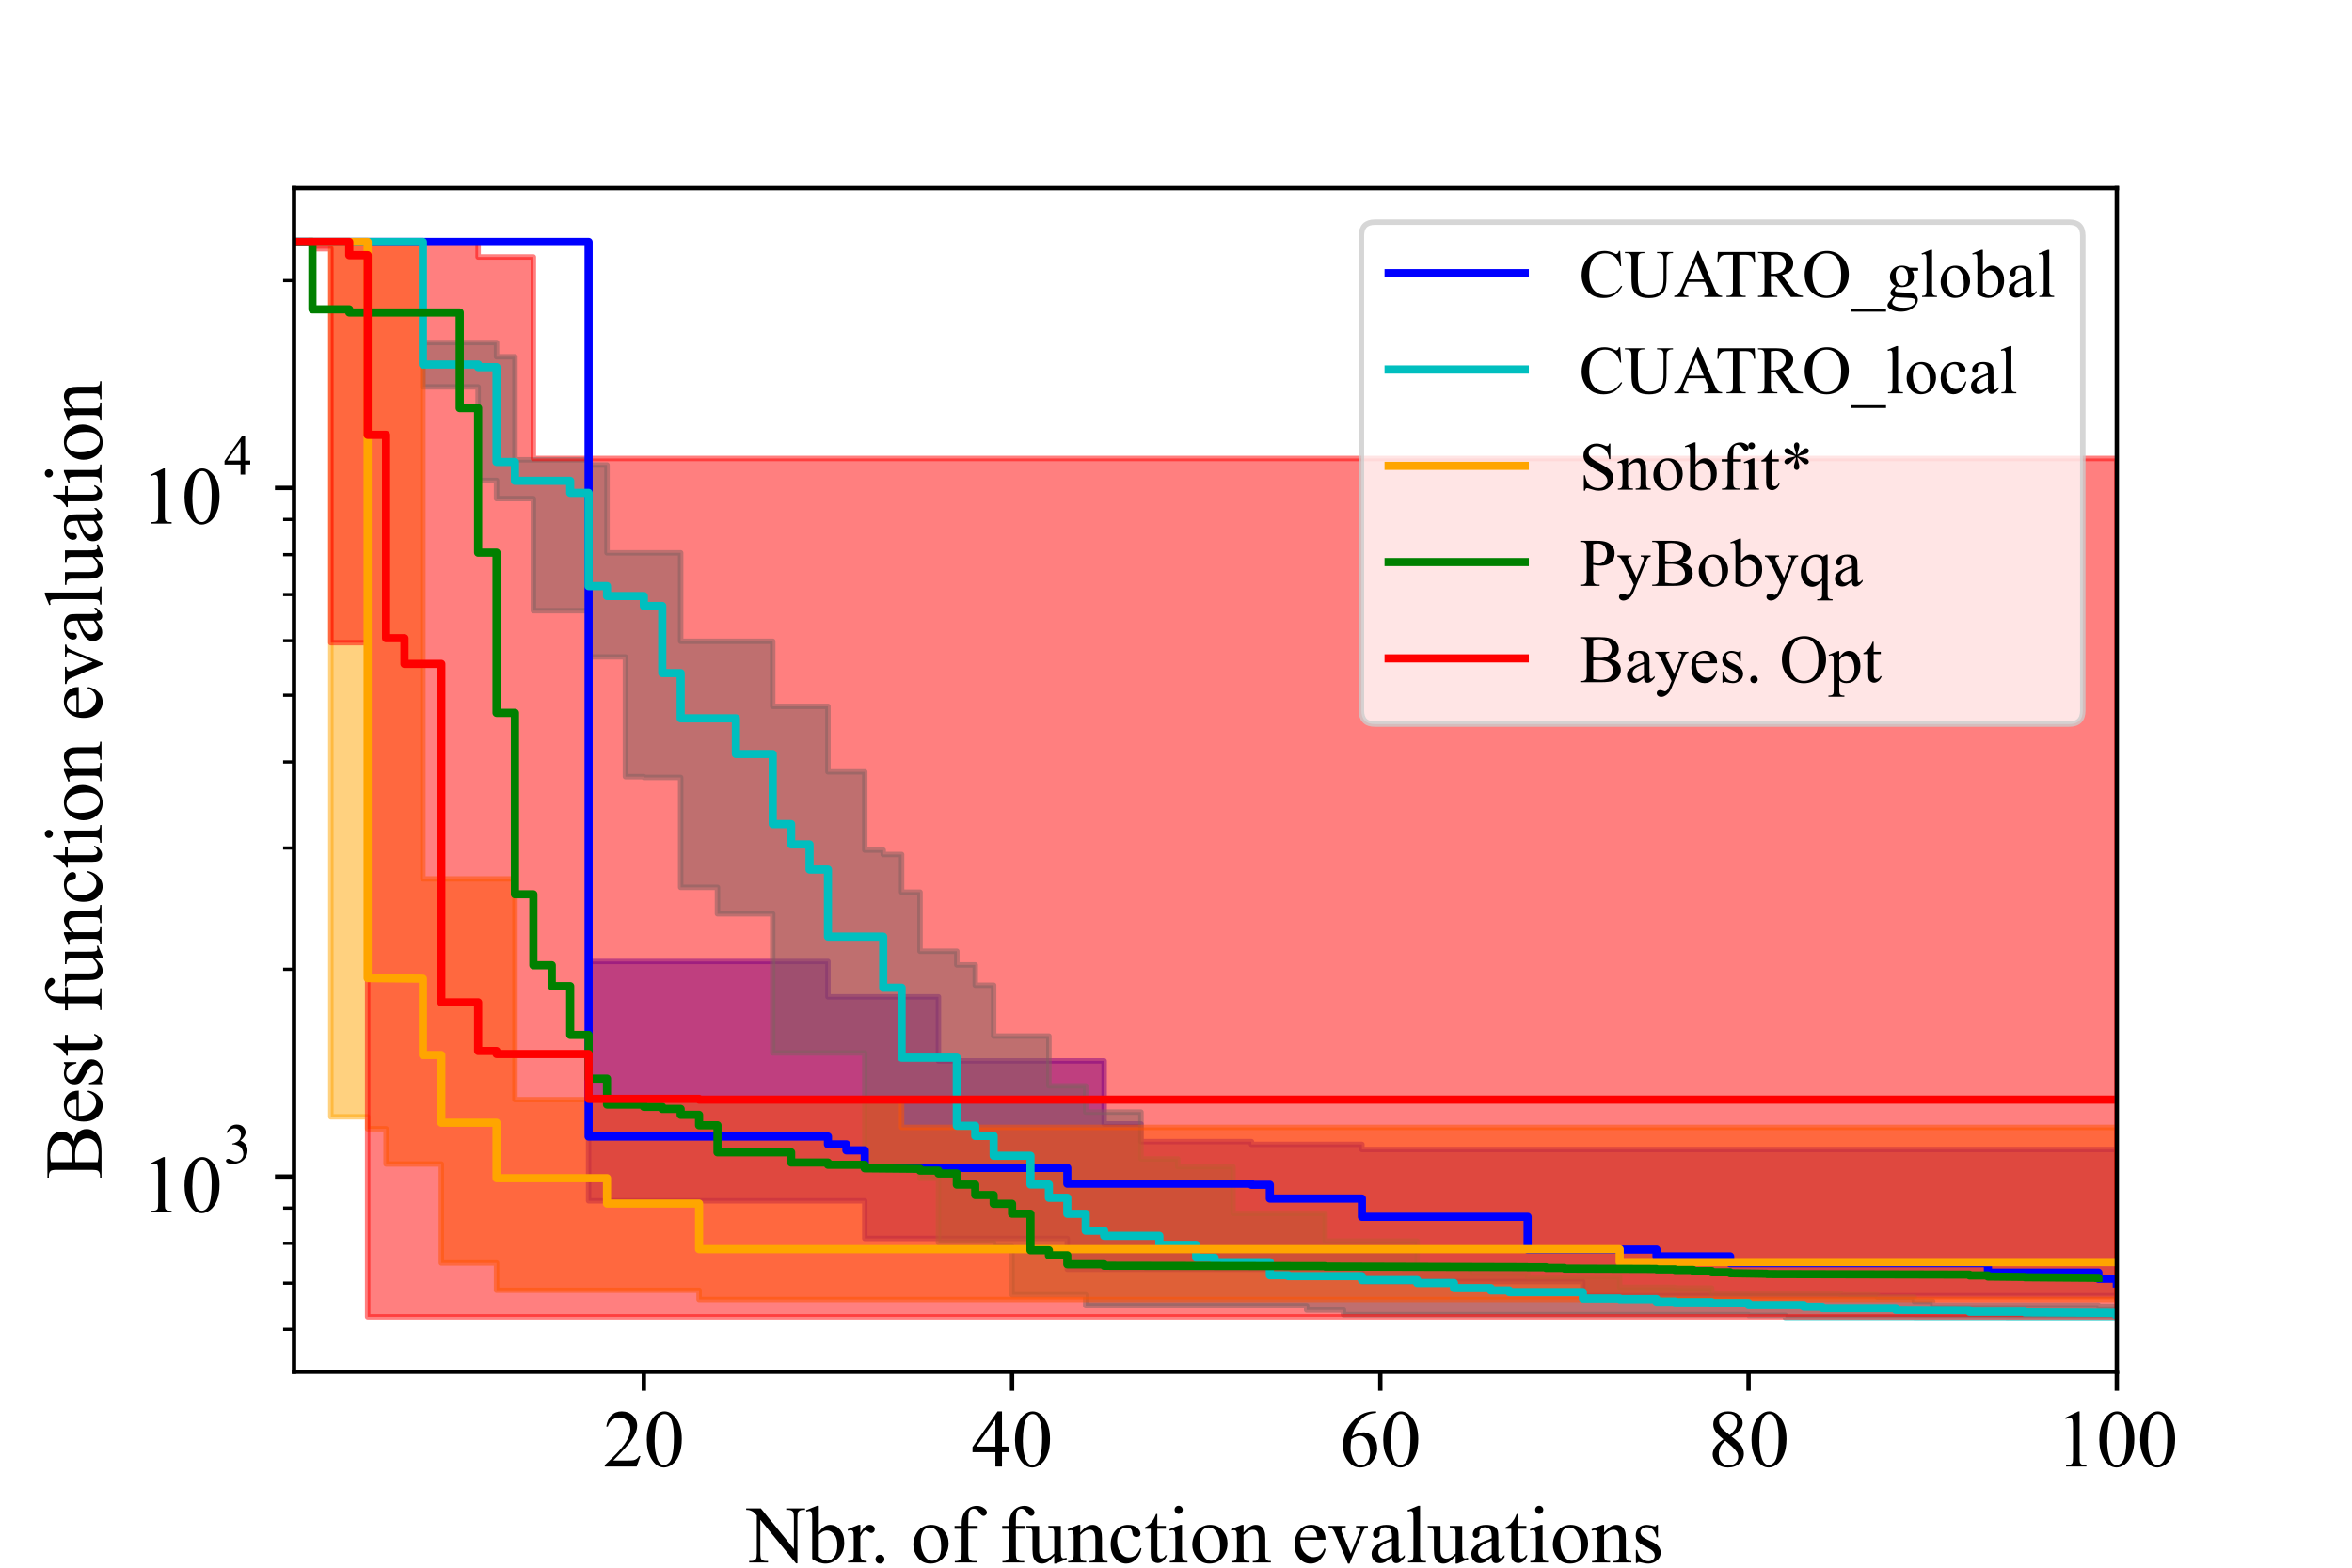 <?xml version="1.0" encoding="utf-8" standalone="no"?>
<!DOCTYPE svg PUBLIC "-//W3C//DTD SVG 1.1//EN"
  "http://www.w3.org/Graphics/SVG/1.1/DTD/svg11.dtd">
<!-- Created with matplotlib (https://matplotlib.org/) -->
<svg height="288pt" version="1.1" viewBox="0 0 432 288" width="432pt" xmlns="http://www.w3.org/2000/svg" xmlns:xlink="http://www.w3.org/1999/xlink">
 <defs>
  <style type="text/css">*{stroke-linecap:butt;stroke-linejoin:round;}</style>
 </defs>
 <g id="figure_1">
  <g id="patch_1">
   <path d="M 0 288 
L 432 288 
L 432 0 
L 0 0 
z
" style="fill:#ffffff;"/>
  </g>
  <g id="axes_1">
   <g id="patch_2">
    <path d="M 54 252 
L 388.8 252 
L 388.8 34.56 
L 54 34.56 
z
" style="fill:#ffffff;"/>
   </g>
   <g id="PolyCollection_1">
    <defs>
     <path d="M 54 -243.556 
L 54 -243.556 
L 57.382 -243.556 
L 57.382 -243.556 
L 60.764 -243.556 
L 60.764 -243.556 
L 64.145 -243.556 
L 64.145 -243.556 
L 67.527 -243.556 
L 67.527 -243.556 
L 70.909 -243.556 
L 70.909 -243.556 
L 74.291 -243.556 
L 74.291 -243.556 
L 77.673 -243.556 
L 77.673 -243.556 
L 81.055 -243.556 
L 81.055 -243.556 
L 84.436 -243.556 
L 84.436 -243.556 
L 87.818 -243.556 
L 87.818 -243.556 
L 91.2 -243.556 
L 91.2 -243.556 
L 94.582 -243.556 
L 94.582 -243.556 
L 97.964 -243.556 
L 97.964 -243.556 
L 101.345 -243.556 
L 101.345 -243.556 
L 104.727 -243.556 
L 104.727 -243.556 
L 108.109 -243.556 
L 108.109 -67.4 
L 111.491 -67.4 
L 111.491 -67.4 
L 114.873 -67.4 
L 114.873 -67.4 
L 118.255 -67.4 
L 118.255 -67.4 
L 121.636 -67.4 
L 121.636 -67.4 
L 125.018 -67.4 
L 125.018 -67.4 
L 128.4 -67.4 
L 128.4 -67.4 
L 131.782 -67.4 
L 131.782 -67.4 
L 135.164 -67.4 
L 135.164 -67.4 
L 138.545 -67.4 
L 138.545 -67.4 
L 141.927 -67.4 
L 141.927 -67.4 
L 145.309 -67.4 
L 145.309 -67.4 
L 148.691 -67.4 
L 148.691 -67.4 
L 152.073 -67.4 
L 152.073 -67.4 
L 155.455 -67.4 
L 155.455 -67.4 
L 158.836 -67.4 
L 158.836 -60.482 
L 162.218 -60.482 
L 162.218 -60.482 
L 165.6 -60.482 
L 165.6 -60.482 
L 168.982 -60.482 
L 168.982 -60.482 
L 172.364 -60.482 
L 172.364 -60.482 
L 175.745 -60.482 
L 175.745 -60.482 
L 179.127 -60.482 
L 179.127 -60.482 
L 182.509 -60.482 
L 182.509 -60.482 
L 185.891 -60.482 
L 185.891 -60.482 
L 189.273 -60.482 
L 189.273 -60.482 
L 192.655 -60.482 
L 192.655 -60.482 
L 196.036 -60.482 
L 196.036 -54.82 
L 199.418 -54.82 
L 199.418 -54.82 
L 202.8 -54.82 
L 202.8 -54.82 
L 206.182 -54.82 
L 206.182 -54.82 
L 209.564 -54.82 
L 209.564 -54.82 
L 212.945 -54.82 
L 212.945 -54.82 
L 216.327 -54.82 
L 216.327 -54.82 
L 219.709 -54.82 
L 219.709 -54.82 
L 223.091 -54.82 
L 223.091 -54.82 
L 226.473 -54.82 
L 226.473 -54.82 
L 229.855 -54.82 
L 229.855 -54.82 
L 233.236 -54.82 
L 233.236 -54.82 
L 236.618 -54.82 
L 236.618 -54.82 
L 240 -54.82 
L 240 -54.82 
L 243.382 -54.82 
L 243.382 -54.82 
L 246.764 -54.82 
L 246.764 -54.82 
L 250.145 -54.82 
L 250.145 -52.564 
L 253.527 -52.564 
L 253.527 -52.564 
L 256.909 -52.564 
L 256.909 -52.564 
L 260.291 -52.564 
L 260.291 -52.564 
L 263.673 -52.564 
L 263.673 -52.564 
L 267.055 -52.564 
L 267.055 -52.564 
L 270.436 -52.564 
L 270.436 -52.564 
L 273.818 -52.564 
L 273.818 -52.564 
L 277.2 -52.564 
L 277.2 -52.564 
L 280.582 -52.564 
L 280.582 -52.564 
L 283.964 -52.564 
L 283.964 -52.564 
L 287.345 -52.564 
L 287.345 -52.564 
L 290.727 -52.564 
L 290.727 -49.959 
L 294.109 -49.959 
L 294.109 -49.959 
L 297.491 -49.959 
L 297.491 -49.959 
L 300.873 -49.959 
L 300.873 -49.959 
L 304.255 -49.959 
L 304.255 -49.959 
L 307.636 -49.959 
L 307.636 -49.959 
L 311.018 -49.959 
L 311.018 -49.959 
L 314.4 -49.959 
L 314.4 -49.959 
L 317.782 -49.959 
L 317.782 -49.959 
L 321.164 -49.959 
L 321.164 -49.959 
L 324.545 -49.959 
L 324.545 -49.959 
L 327.927 -49.959 
L 327.927 -49.959 
L 331.309 -49.959 
L 331.309 -49.959 
L 334.691 -49.959 
L 334.691 -49.959 
L 338.073 -49.959 
L 338.073 -49.959 
L 341.455 -49.959 
L 341.455 -49.959 
L 344.836 -49.959 
L 344.836 -49.959 
L 348.218 -49.959 
L 348.218 -49.959 
L 351.6 -49.959 
L 351.6 -49.959 
L 354.982 -49.959 
L 354.982 -49.959 
L 358.364 -49.959 
L 358.364 -49.959 
L 361.745 -49.959 
L 361.745 -49.959 
L 365.127 -49.959 
L 365.127 -49.959 
L 368.509 -49.959 
L 368.509 -49.959 
L 371.891 -49.959 
L 371.891 -49.959 
L 375.273 -49.959 
L 375.273 -49.959 
L 378.655 -49.959 
L 378.655 -49.959 
L 382.036 -49.959 
L 382.036 -49.959 
L 385.418 -49.959 
L 385.418 -49.959 
L 388.8 -49.959 
L 388.8 -49.354 
L 388.8 -76.818 
L 388.8 -76.818 
L 388.8 -76.818 
L 385.418 -76.818 
L 385.418 -76.818 
L 382.036 -76.818 
L 382.036 -76.818 
L 378.655 -76.818 
L 378.655 -76.818 
L 375.273 -76.818 
L 375.273 -76.818 
L 371.891 -76.818 
L 371.891 -76.818 
L 368.509 -76.818 
L 368.509 -76.818 
L 365.127 -76.818 
L 365.127 -76.818 
L 361.745 -76.818 
L 361.745 -76.818 
L 358.364 -76.818 
L 358.364 -76.818 
L 354.982 -76.818 
L 354.982 -76.818 
L 351.6 -76.818 
L 351.6 -76.818 
L 348.218 -76.818 
L 348.218 -76.818 
L 344.836 -76.818 
L 344.836 -76.818 
L 341.455 -76.818 
L 341.455 -76.818 
L 338.073 -76.818 
L 338.073 -76.818 
L 334.691 -76.818 
L 334.691 -76.818 
L 331.309 -76.818 
L 331.309 -76.818 
L 327.927 -76.818 
L 327.927 -76.818 
L 324.545 -76.818 
L 324.545 -76.818 
L 321.164 -76.818 
L 321.164 -76.818 
L 317.782 -76.818 
L 317.782 -76.818 
L 314.4 -76.818 
L 314.4 -76.818 
L 311.018 -76.818 
L 311.018 -76.818 
L 307.636 -76.818 
L 307.636 -76.818 
L 304.255 -76.818 
L 304.255 -76.818 
L 300.873 -76.818 
L 300.873 -76.818 
L 297.491 -76.818 
L 297.491 -76.818 
L 294.109 -76.818 
L 294.109 -76.818 
L 290.727 -76.818 
L 290.727 -76.818 
L 287.345 -76.818 
L 287.345 -76.818 
L 283.964 -76.818 
L 283.964 -76.818 
L 280.582 -76.818 
L 280.582 -76.818 
L 277.2 -76.818 
L 277.2 -76.818 
L 273.818 -76.818 
L 273.818 -76.818 
L 270.436 -76.818 
L 270.436 -76.818 
L 267.055 -76.818 
L 267.055 -76.818 
L 263.673 -76.818 
L 263.673 -76.818 
L 260.291 -76.818 
L 260.291 -76.818 
L 256.909 -76.818 
L 256.909 -76.818 
L 253.527 -76.818 
L 253.527 -76.818 
L 250.145 -76.818 
L 250.145 -77.763 
L 246.764 -77.763 
L 246.764 -77.763 
L 243.382 -77.763 
L 243.382 -77.763 
L 240 -77.763 
L 240 -77.763 
L 236.618 -77.763 
L 236.618 -77.763 
L 233.236 -77.763 
L 233.236 -77.763 
L 229.855 -77.763 
L 229.855 -78.269 
L 226.473 -78.269 
L 226.473 -78.269 
L 223.091 -78.269 
L 223.091 -78.269 
L 219.709 -78.269 
L 219.709 -78.269 
L 216.327 -78.269 
L 216.327 -78.269 
L 212.945 -78.269 
L 212.945 -78.269 
L 209.564 -78.269 
L 209.564 -81.519 
L 206.182 -81.519 
L 206.182 -81.519 
L 202.8 -81.519 
L 202.8 -93.099 
L 199.418 -93.099 
L 199.418 -93.099 
L 196.036 -93.099 
L 196.036 -93.099 
L 192.655 -93.099 
L 192.655 -93.099 
L 189.273 -93.099 
L 189.273 -93.099 
L 185.891 -93.099 
L 185.891 -93.099 
L 182.509 -93.099 
L 182.509 -93.099 
L 179.127 -93.099 
L 179.127 -93.099 
L 175.745 -93.099 
L 175.745 -93.099 
L 172.364 -93.099 
L 172.364 -104.869 
L 168.982 -104.869 
L 168.982 -104.869 
L 165.6 -104.869 
L 165.6 -104.869 
L 162.218 -104.869 
L 162.218 -104.869 
L 158.836 -104.869 
L 158.836 -104.869 
L 155.455 -104.869 
L 155.455 -104.869 
L 152.073 -104.869 
L 152.073 -111.364 
L 148.691 -111.364 
L 148.691 -111.364 
L 145.309 -111.364 
L 145.309 -111.364 
L 141.927 -111.364 
L 141.927 -111.364 
L 138.545 -111.364 
L 138.545 -111.364 
L 135.164 -111.364 
L 135.164 -111.364 
L 131.782 -111.364 
L 131.782 -111.364 
L 128.4 -111.364 
L 128.4 -111.364 
L 125.018 -111.364 
L 125.018 -111.364 
L 121.636 -111.364 
L 121.636 -111.364 
L 118.255 -111.364 
L 118.255 -111.364 
L 114.873 -111.364 
L 114.873 -111.364 
L 111.491 -111.364 
L 111.491 -111.364 
L 108.109 -111.364 
L 108.109 -243.556 
L 104.727 -243.556 
L 104.727 -243.556 
L 101.345 -243.556 
L 101.345 -243.556 
L 97.964 -243.556 
L 97.964 -243.556 
L 94.582 -243.556 
L 94.582 -243.556 
L 91.2 -243.556 
L 91.2 -243.556 
L 87.818 -243.556 
L 87.818 -243.556 
L 84.436 -243.556 
L 84.436 -243.556 
L 81.055 -243.556 
L 81.055 -243.556 
L 77.673 -243.556 
L 77.673 -243.556 
L 74.291 -243.556 
L 74.291 -243.556 
L 70.909 -243.556 
L 70.909 -243.556 
L 67.527 -243.556 
L 67.527 -243.556 
L 64.145 -243.556 
L 64.145 -243.556 
L 60.764 -243.556 
L 60.764 -243.556 
L 57.382 -243.556 
L 57.382 -243.556 
L 54 -243.556 
z
" id="m4d0055c41b" style="stroke:#0000ff;stroke-opacity:0.5;"/>
    </defs>
    <g clip-path="url(#peaf49dede2)">
     <use style="fill:#0000ff;fill-opacity:0.5;stroke:#0000ff;stroke-opacity:0.5;" x="0" xlink:href="#m4d0055c41b" y="288"/>
    </g>
   </g>
   <g id="PolyCollection_2">
    <defs>
     <path d="M 54 -243.556 
L 54 -243.556 
L 57.382 -243.556 
L 57.382 -243.556 
L 60.764 -243.556 
L 60.764 -243.556 
L 64.145 -243.556 
L 64.145 -243.556 
L 67.527 -243.556 
L 67.527 -243.556 
L 70.909 -243.556 
L 70.909 -243.556 
L 74.291 -243.556 
L 74.291 -243.556 
L 77.673 -243.556 
L 77.673 -216.924 
L 81.055 -216.924 
L 81.055 -216.924 
L 84.436 -216.924 
L 84.436 -216.924 
L 87.818 -216.924 
L 87.818 -199.745 
L 91.2 -199.745 
L 91.2 -196.395 
L 94.582 -196.395 
L 94.582 -196.395 
L 97.964 -196.395 
L 97.964 -175.815 
L 101.345 -175.815 
L 101.345 -175.815 
L 104.727 -175.815 
L 104.727 -175.815 
L 108.109 -175.815 
L 108.109 -167.317 
L 111.491 -167.317 
L 111.491 -167.317 
L 114.873 -167.317 
L 114.873 -145.319 
L 118.255 -145.319 
L 118.255 -145.176 
L 121.636 -145.176 
L 121.636 -145.176 
L 125.018 -145.176 
L 125.018 -124.983 
L 128.4 -124.983 
L 128.4 -124.983 
L 131.782 -124.983 
L 131.782 -120.124 
L 135.164 -120.124 
L 135.164 -120.124 
L 138.545 -120.124 
L 138.545 -120.124 
L 141.927 -120.124 
L 141.927 -94.566 
L 145.309 -94.566 
L 145.309 -94.566 
L 148.691 -94.566 
L 148.691 -94.566 
L 152.073 -94.566 
L 152.073 -94.566 
L 155.455 -94.566 
L 155.455 -94.566 
L 158.836 -94.566 
L 158.836 -73.652 
L 162.218 -73.652 
L 162.218 -73.652 
L 165.6 -73.652 
L 165.6 -73.652 
L 168.982 -73.652 
L 168.982 -71.498 
L 172.364 -71.498 
L 172.364 -59.708 
L 175.745 -59.708 
L 175.745 -59.708 
L 179.127 -59.708 
L 179.127 -59.708 
L 182.509 -59.708 
L 182.509 -58.976 
L 185.891 -58.976 
L 185.891 -50.138 
L 189.273 -50.138 
L 189.273 -50.138 
L 192.655 -50.138 
L 192.655 -50.138 
L 196.036 -50.138 
L 196.036 -50.138 
L 199.418 -50.138 
L 199.418 -48.136 
L 202.8 -48.136 
L 202.8 -48.136 
L 206.182 -48.136 
L 206.182 -48.136 
L 209.564 -48.136 
L 209.564 -48.136 
L 212.945 -48.136 
L 212.945 -48.136 
L 216.327 -48.136 
L 216.327 -48.136 
L 219.709 -48.136 
L 219.709 -48.136 
L 223.091 -48.136 
L 223.091 -48.136 
L 226.473 -48.136 
L 226.473 -48.136 
L 229.855 -48.136 
L 229.855 -48.136 
L 233.236 -48.136 
L 233.236 -48.136 
L 236.618 -48.136 
L 236.618 -48.136 
L 240 -48.136 
L 240 -47.343 
L 243.382 -47.343 
L 243.382 -47.343 
L 246.764 -47.343 
L 246.764 -46.481 
L 250.145 -46.481 
L 250.145 -46.481 
L 253.527 -46.481 
L 253.527 -46.481 
L 256.909 -46.481 
L 256.909 -46.481 
L 260.291 -46.481 
L 260.291 -46.481 
L 263.673 -46.481 
L 263.673 -46.481 
L 267.055 -46.481 
L 267.055 -46.481 
L 270.436 -46.481 
L 270.436 -46.481 
L 273.818 -46.481 
L 273.818 -46.481 
L 277.2 -46.481 
L 277.2 -46.481 
L 280.582 -46.481 
L 280.582 -46.481 
L 283.964 -46.481 
L 283.964 -46.481 
L 287.345 -46.481 
L 287.345 -46.481 
L 290.727 -46.481 
L 290.727 -46.481 
L 294.109 -46.481 
L 294.109 -46.481 
L 297.491 -46.481 
L 297.491 -46.481 
L 300.873 -46.481 
L 300.873 -46.481 
L 304.255 -46.481 
L 304.255 -46.481 
L 307.636 -46.481 
L 307.636 -46.481 
L 311.018 -46.481 
L 311.018 -46.481 
L 314.4 -46.481 
L 314.4 -46.481 
L 317.782 -46.481 
L 317.782 -46.481 
L 321.164 -46.481 
L 321.164 -46.35 
L 324.545 -46.35 
L 324.545 -46.35 
L 327.927 -46.35 
L 327.927 -45.94 
L 331.309 -45.94 
L 331.309 -45.94 
L 334.691 -45.94 
L 334.691 -45.94 
L 338.073 -45.94 
L 338.073 -45.94 
L 341.455 -45.94 
L 341.455 -45.94 
L 344.836 -45.94 
L 344.836 -45.94 
L 348.218 -45.94 
L 348.218 -45.94 
L 351.6 -45.94 
L 351.6 -45.913 
L 354.982 -45.913 
L 354.982 -45.913 
L 358.364 -45.913 
L 358.364 -45.913 
L 361.745 -45.913 
L 361.745 -45.913 
L 365.127 -45.913 
L 365.127 -45.913 
L 368.509 -45.913 
L 368.509 -45.887 
L 371.891 -45.887 
L 371.891 -45.884 
L 375.273 -45.884 
L 375.273 -45.884 
L 378.655 -45.884 
L 378.655 -45.884 
L 382.036 -45.884 
L 382.036 -45.884 
L 385.418 -45.884 
L 385.418 -45.884 
L 388.8 -45.884 
L 388.8 -45.884 
L 388.8 -48.028 
L 388.8 -48.028 
L 388.8 -48.028 
L 385.418 -48.028 
L 385.418 -48.242 
L 382.036 -48.242 
L 382.036 -48.242 
L 378.655 -48.242 
L 378.655 -48.242 
L 375.273 -48.242 
L 375.273 -48.242 
L 371.891 -48.242 
L 371.891 -48.242 
L 368.509 -48.242 
L 368.509 -48.242 
L 365.127 -48.242 
L 365.127 -48.242 
L 361.745 -48.242 
L 361.745 -48.242 
L 358.364 -48.242 
L 358.364 -48.242 
L 354.982 -48.242 
L 354.982 -48.928 
L 351.6 -48.928 
L 351.6 -49.681 
L 348.218 -49.681 
L 348.218 -49.681 
L 344.836 -49.681 
L 344.836 -50.135 
L 341.455 -50.135 
L 341.455 -50.135 
L 338.073 -50.135 
L 338.073 -50.41 
L 334.691 -50.41 
L 334.691 -50.41 
L 331.309 -50.41 
L 331.309 -50.41 
L 327.927 -50.41 
L 327.927 -50.41 
L 324.545 -50.41 
L 324.545 -50.41 
L 321.164 -50.41 
L 321.164 -50.41 
L 317.782 -50.41 
L 317.782 -50.41 
L 314.4 -50.41 
L 314.4 -51.382 
L 311.018 -51.382 
L 311.018 -51.382 
L 307.636 -51.382 
L 307.636 -51.51 
L 304.255 -51.51 
L 304.255 -51.51 
L 300.873 -51.51 
L 300.873 -51.51 
L 297.491 -51.51 
L 297.491 -53.422 
L 294.109 -53.422 
L 294.109 -53.422 
L 290.727 -53.422 
L 290.727 -53.422 
L 287.345 -53.422 
L 287.345 -53.422 
L 283.964 -53.422 
L 283.964 -53.422 
L 280.582 -53.422 
L 280.582 -54.077 
L 277.2 -54.077 
L 277.2 -54.077 
L 273.818 -54.077 
L 273.818 -54.077 
L 270.436 -54.077 
L 270.436 -54.916 
L 267.055 -54.916 
L 267.055 -54.916 
L 263.673 -54.916 
L 263.673 -54.916 
L 260.291 -54.916 
L 260.291 -60.009 
L 256.909 -60.009 
L 256.909 -60.009 
L 253.527 -60.009 
L 253.527 -60.009 
L 250.145 -60.009 
L 250.145 -60.009 
L 246.764 -60.009 
L 246.764 -60.009 
L 243.382 -60.009 
L 243.382 -65.078 
L 240 -65.078 
L 240 -65.078 
L 236.618 -65.078 
L 236.618 -65.078 
L 233.236 -65.078 
L 233.236 -65.078 
L 229.855 -65.078 
L 229.855 -65.078 
L 226.473 -65.078 
L 226.473 -73.651 
L 223.091 -73.651 
L 223.091 -73.651 
L 219.709 -73.651 
L 219.709 -73.651 
L 216.327 -73.651 
L 216.327 -75.095 
L 212.945 -75.095 
L 212.945 -75.095 
L 209.564 -75.095 
L 209.564 -83.697 
L 206.182 -83.697 
L 206.182 -83.697 
L 202.8 -83.697 
L 202.8 -83.697 
L 199.418 -83.697 
L 199.418 -88.521 
L 196.036 -88.521 
L 196.036 -88.521 
L 192.655 -88.521 
L 192.655 -97.661 
L 189.273 -97.661 
L 189.273 -97.661 
L 185.891 -97.661 
L 185.891 -97.661 
L 182.509 -97.661 
L 182.509 -107.008 
L 179.127 -107.008 
L 179.127 -110.738 
L 175.745 -110.738 
L 175.745 -113.249 
L 172.364 -113.249 
L 172.364 -113.249 
L 168.982 -113.249 
L 168.982 -124.105 
L 165.6 -124.105 
L 165.6 -131.028 
L 162.218 -131.028 
L 162.218 -131.835 
L 158.836 -131.835 
L 158.836 -146.201 
L 155.455 -146.201 
L 155.455 -146.201 
L 152.073 -146.201 
L 152.073 -158.232 
L 148.691 -158.232 
L 148.691 -158.232 
L 145.309 -158.232 
L 145.309 -158.232 
L 141.927 -158.232 
L 141.927 -170.193 
L 138.545 -170.193 
L 138.545 -170.193 
L 135.164 -170.193 
L 135.164 -170.193 
L 131.782 -170.193 
L 131.782 -170.193 
L 128.4 -170.193 
L 128.4 -170.193 
L 125.018 -170.193 
L 125.018 -186.44 
L 121.636 -186.44 
L 121.636 -186.44 
L 118.255 -186.44 
L 118.255 -186.44 
L 114.873 -186.44 
L 114.873 -186.44 
L 111.491 -186.44 
L 111.491 -202.578 
L 108.109 -202.578 
L 108.109 -203.536 
L 104.727 -203.536 
L 104.727 -203.536 
L 101.345 -203.536 
L 101.345 -203.536 
L 97.964 -203.536 
L 97.964 -203.536 
L 94.582 -203.536 
L 94.582 -222.456 
L 91.2 -222.456 
L 91.2 -225.072 
L 87.818 -225.072 
L 87.818 -225.072 
L 84.436 -225.072 
L 84.436 -225.072 
L 81.055 -225.072 
L 81.055 -225.072 
L 77.673 -225.072 
L 77.673 -243.556 
L 74.291 -243.556 
L 74.291 -243.556 
L 70.909 -243.556 
L 70.909 -243.556 
L 67.527 -243.556 
L 67.527 -243.556 
L 64.145 -243.556 
L 64.145 -243.556 
L 60.764 -243.556 
L 60.764 -243.556 
L 57.382 -243.556 
L 57.382 -243.556 
L 54 -243.556 
z
" id="m8dbb9a4d66" style="stroke:#00bfbf;stroke-opacity:0.5;"/>
    </defs>
    <g clip-path="url(#peaf49dede2)">
     <use style="fill:#00bfbf;fill-opacity:0.5;stroke:#00bfbf;stroke-opacity:0.5;" x="0" xlink:href="#m8dbb9a4d66" y="288"/>
    </g>
   </g>
   <g id="PolyCollection_3">
    <defs>
     <path d="M 57.382 -243.556 
L 57.382 -243.556 
L 60.764 -243.556 
L 60.764 -82.833 
L 64.145 -82.833 
L 64.145 -82.833 
L 67.527 -82.833 
L 67.527 -80.631 
L 70.909 -80.631 
L 70.909 -74.164 
L 74.291 -74.164 
L 74.291 -74.164 
L 77.673 -74.164 
L 77.673 -74.164 
L 81.055 -74.164 
L 81.055 -55.981 
L 84.436 -55.981 
L 84.436 -55.981 
L 87.818 -55.981 
L 87.818 -55.981 
L 91.2 -55.981 
L 91.2 -50.965 
L 94.582 -50.965 
L 94.582 -50.965 
L 97.964 -50.965 
L 97.964 -50.965 
L 101.345 -50.965 
L 101.345 -50.965 
L 104.727 -50.965 
L 104.727 -50.965 
L 108.109 -50.965 
L 108.109 -50.965 
L 111.491 -50.965 
L 111.491 -50.965 
L 114.873 -50.965 
L 114.873 -50.965 
L 118.255 -50.965 
L 118.255 -50.965 
L 121.636 -50.965 
L 121.636 -50.965 
L 125.018 -50.965 
L 125.018 -50.965 
L 128.4 -50.965 
L 128.4 -49.26 
L 131.782 -49.26 
L 131.782 -49.26 
L 135.164 -49.26 
L 135.164 -49.26 
L 138.545 -49.26 
L 138.545 -49.26 
L 141.927 -49.26 
L 141.927 -49.26 
L 145.309 -49.26 
L 145.309 -49.26 
L 148.691 -49.26 
L 148.691 -49.26 
L 152.073 -49.26 
L 152.073 -49.26 
L 155.455 -49.26 
L 155.455 -49.26 
L 158.836 -49.26 
L 158.836 -49.26 
L 162.218 -49.26 
L 162.218 -49.26 
L 165.6 -49.26 
L 165.6 -49.26 
L 168.982 -49.26 
L 168.982 -49.26 
L 172.364 -49.26 
L 172.364 -49.26 
L 175.745 -49.26 
L 175.745 -49.26 
L 179.127 -49.26 
L 179.127 -49.26 
L 182.509 -49.26 
L 182.509 -49.26 
L 185.891 -49.26 
L 185.891 -49.26 
L 189.273 -49.26 
L 189.273 -49.26 
L 192.655 -49.26 
L 192.655 -49.26 
L 196.036 -49.26 
L 196.036 -49.26 
L 199.418 -49.26 
L 199.418 -49.26 
L 202.8 -49.26 
L 202.8 -49.26 
L 206.182 -49.26 
L 206.182 -49.26 
L 209.564 -49.26 
L 209.564 -49.26 
L 212.945 -49.26 
L 212.945 -49.26 
L 216.327 -49.26 
L 216.327 -49.26 
L 219.709 -49.26 
L 219.709 -49.26 
L 223.091 -49.26 
L 223.091 -49.26 
L 226.473 -49.26 
L 226.473 -49.26 
L 229.855 -49.26 
L 229.855 -49.26 
L 233.236 -49.26 
L 233.236 -49.26 
L 236.618 -49.26 
L 236.618 -49.26 
L 240 -49.26 
L 240 -49.26 
L 243.382 -49.26 
L 243.382 -49.26 
L 246.764 -49.26 
L 246.764 -49.26 
L 250.145 -49.26 
L 250.145 -49.26 
L 253.527 -49.26 
L 253.527 -49.26 
L 256.909 -49.26 
L 256.909 -49.26 
L 260.291 -49.26 
L 260.291 -49.26 
L 263.673 -49.26 
L 263.673 -49.26 
L 267.055 -49.26 
L 267.055 -49.26 
L 270.436 -49.26 
L 270.436 -49.26 
L 273.818 -49.26 
L 273.818 -49.26 
L 277.2 -49.26 
L 277.2 -49.26 
L 280.582 -49.26 
L 280.582 -49.26 
L 283.964 -49.26 
L 283.964 -49.26 
L 287.345 -49.26 
L 287.345 -49.26 
L 290.727 -49.26 
L 290.727 -49.26 
L 294.109 -49.26 
L 294.109 -49.26 
L 297.491 -49.26 
L 297.491 -49.26 
L 300.873 -49.26 
L 300.873 -49.26 
L 304.255 -49.26 
L 304.255 -49.26 
L 307.636 -49.26 
L 307.636 -49.26 
L 311.018 -49.26 
L 311.018 -49.26 
L 314.4 -49.26 
L 314.4 -49.26 
L 317.782 -49.26 
L 317.782 -49.26 
L 321.164 -49.26 
L 321.164 -49.26 
L 324.545 -49.26 
L 324.545 -49.26 
L 327.927 -49.26 
L 327.927 -49.26 
L 331.309 -49.26 
L 331.309 -49.26 
L 334.691 -49.26 
L 334.691 -49.26 
L 338.073 -49.26 
L 338.073 -49.26 
L 341.455 -49.26 
L 341.455 -49.26 
L 344.836 -49.26 
L 344.836 -49.26 
L 348.218 -49.26 
L 348.218 -49.26 
L 351.6 -49.26 
L 351.6 -49.26 
L 354.982 -49.26 
L 354.982 -49.26 
L 358.364 -49.26 
L 358.364 -49.26 
L 361.745 -49.26 
L 361.745 -49.26 
L 365.127 -49.26 
L 365.127 -49.26 
L 368.509 -49.26 
L 368.509 -49.26 
L 371.891 -49.26 
L 371.891 -49.26 
L 375.273 -49.26 
L 375.273 -49.26 
L 378.655 -49.26 
L 378.655 -49.26 
L 382.036 -49.26 
L 382.036 -49.26 
L 385.418 -49.26 
L 385.418 -49.26 
L 388.8 -49.26 
L 388.8 -49.26 
L 388.8 -80.891 
L 388.8 -80.891 
L 388.8 -80.891 
L 385.418 -80.891 
L 385.418 -80.891 
L 382.036 -80.891 
L 382.036 -80.891 
L 378.655 -80.891 
L 378.655 -80.891 
L 375.273 -80.891 
L 375.273 -80.891 
L 371.891 -80.891 
L 371.891 -80.891 
L 368.509 -80.891 
L 368.509 -80.891 
L 365.127 -80.891 
L 365.127 -80.891 
L 361.745 -80.891 
L 361.745 -80.891 
L 358.364 -80.891 
L 358.364 -80.891 
L 354.982 -80.891 
L 354.982 -80.891 
L 351.6 -80.891 
L 351.6 -80.891 
L 348.218 -80.891 
L 348.218 -80.891 
L 344.836 -80.891 
L 344.836 -80.891 
L 341.455 -80.891 
L 341.455 -80.891 
L 338.073 -80.891 
L 338.073 -80.891 
L 334.691 -80.891 
L 334.691 -80.891 
L 331.309 -80.891 
L 331.309 -80.891 
L 327.927 -80.891 
L 327.927 -80.891 
L 324.545 -80.891 
L 324.545 -80.891 
L 321.164 -80.891 
L 321.164 -80.891 
L 317.782 -80.891 
L 317.782 -80.891 
L 314.4 -80.891 
L 314.4 -80.891 
L 311.018 -80.891 
L 311.018 -80.891 
L 307.636 -80.891 
L 307.636 -80.891 
L 304.255 -80.891 
L 304.255 -80.891 
L 300.873 -80.891 
L 300.873 -80.891 
L 297.491 -80.891 
L 297.491 -80.891 
L 294.109 -80.891 
L 294.109 -80.891 
L 290.727 -80.891 
L 290.727 -80.891 
L 287.345 -80.891 
L 287.345 -80.891 
L 283.964 -80.891 
L 283.964 -80.891 
L 280.582 -80.891 
L 280.582 -80.891 
L 277.2 -80.891 
L 277.2 -80.891 
L 273.818 -80.891 
L 273.818 -80.891 
L 270.436 -80.891 
L 270.436 -80.891 
L 267.055 -80.891 
L 267.055 -80.891 
L 263.673 -80.891 
L 263.673 -80.891 
L 260.291 -80.891 
L 260.291 -80.891 
L 256.909 -80.891 
L 256.909 -80.891 
L 253.527 -80.891 
L 253.527 -80.891 
L 250.145 -80.891 
L 250.145 -80.891 
L 246.764 -80.891 
L 246.764 -80.891 
L 243.382 -80.891 
L 243.382 -80.891 
L 240 -80.891 
L 240 -80.891 
L 236.618 -80.891 
L 236.618 -80.891 
L 233.236 -80.891 
L 233.236 -80.891 
L 229.855 -80.891 
L 229.855 -80.891 
L 226.473 -80.891 
L 226.473 -80.891 
L 223.091 -80.891 
L 223.091 -80.891 
L 219.709 -80.891 
L 219.709 -80.891 
L 216.327 -80.891 
L 216.327 -80.891 
L 212.945 -80.891 
L 212.945 -80.891 
L 209.564 -80.891 
L 209.564 -80.891 
L 206.182 -80.891 
L 206.182 -80.891 
L 202.8 -80.891 
L 202.8 -80.891 
L 199.418 -80.891 
L 199.418 -80.891 
L 196.036 -80.891 
L 196.036 -80.891 
L 192.655 -80.891 
L 192.655 -80.891 
L 189.273 -80.891 
L 189.273 -80.891 
L 185.891 -80.891 
L 185.891 -80.891 
L 182.509 -80.891 
L 182.509 -80.891 
L 179.127 -80.891 
L 179.127 -80.891 
L 175.745 -80.891 
L 175.745 -80.891 
L 172.364 -80.891 
L 172.364 -80.891 
L 168.982 -80.891 
L 168.982 -80.891 
L 165.6 -80.891 
L 165.6 -85.985 
L 162.218 -85.985 
L 162.218 -85.985 
L 158.836 -85.985 
L 158.836 -85.985 
L 155.455 -85.985 
L 155.455 -85.985 
L 152.073 -85.985 
L 152.073 -85.985 
L 148.691 -85.985 
L 148.691 -85.985 
L 145.309 -85.985 
L 145.309 -85.985 
L 141.927 -85.985 
L 141.927 -85.985 
L 138.545 -85.985 
L 138.545 -85.985 
L 135.164 -85.985 
L 135.164 -85.985 
L 131.782 -85.985 
L 131.782 -85.985 
L 128.4 -85.985 
L 128.4 -85.985 
L 125.018 -85.985 
L 125.018 -85.985 
L 121.636 -85.985 
L 121.636 -85.985 
L 118.255 -85.985 
L 118.255 -85.985 
L 114.873 -85.985 
L 114.873 -85.985 
L 111.491 -85.985 
L 111.491 -85.985 
L 108.109 -85.985 
L 108.109 -85.985 
L 104.727 -85.985 
L 104.727 -85.985 
L 101.345 -85.985 
L 101.345 -85.985 
L 97.964 -85.985 
L 97.964 -85.985 
L 94.582 -85.985 
L 94.582 -126.541 
L 91.2 -126.541 
L 91.2 -126.541 
L 87.818 -126.541 
L 87.818 -126.541 
L 84.436 -126.541 
L 84.436 -126.541 
L 81.055 -126.541 
L 81.055 -126.541 
L 77.673 -126.541 
L 77.673 -243.556 
L 74.291 -243.556 
L 74.291 -243.556 
L 70.909 -243.556 
L 70.909 -243.556 
L 67.527 -243.556 
L 67.527 -243.556 
L 64.145 -243.556 
L 64.145 -243.556 
L 60.764 -243.556 
L 60.764 -243.556 
L 57.382 -243.556 
z
" id="med66a9166b" style="stroke:#ffa500;stroke-opacity:0.5;"/>
    </defs>
    <g clip-path="url(#peaf49dede2)">
     <use style="fill:#ffa500;fill-opacity:0.5;stroke:#ffa500;stroke-opacity:0.5;" x="0" xlink:href="#med66a9166b" y="288"/>
    </g>
   </g>
   <g id="PolyCollection_4">
    <defs>
     <path d="M 54 -243.556 
L 54 -243.556 
L 57.382 -243.556 
L 57.382 -242.304 
L 60.764 -242.304 
L 60.764 -169.937 
L 64.145 -169.937 
L 64.145 -169.937 
L 67.527 -169.937 
L 67.527 -46.089 
L 70.909 -46.089 
L 70.909 -46.089 
L 74.291 -46.089 
L 74.291 -46.089 
L 77.673 -46.089 
L 77.673 -46.089 
L 81.055 -46.089 
L 81.055 -46.089 
L 84.436 -46.089 
L 84.436 -46.089 
L 87.818 -46.089 
L 87.818 -46.089 
L 91.2 -46.089 
L 91.2 -46.089 
L 94.582 -46.089 
L 94.582 -46.089 
L 97.964 -46.089 
L 97.964 -46.089 
L 101.345 -46.089 
L 101.345 -46.089 
L 104.727 -46.089 
L 104.727 -46.089 
L 108.109 -46.089 
L 108.109 -46.089 
L 111.491 -46.089 
L 111.491 -46.089 
L 114.873 -46.089 
L 114.873 -46.089 
L 118.255 -46.089 
L 118.255 -46.089 
L 121.636 -46.089 
L 121.636 -46.089 
L 125.018 -46.089 
L 125.018 -46.089 
L 128.4 -46.089 
L 128.4 -46.089 
L 131.782 -46.089 
L 131.782 -46.089 
L 135.164 -46.089 
L 135.164 -46.089 
L 138.545 -46.089 
L 138.545 -46.089 
L 141.927 -46.089 
L 141.927 -46.089 
L 145.309 -46.089 
L 145.309 -46.089 
L 148.691 -46.089 
L 148.691 -46.089 
L 152.073 -46.089 
L 152.073 -46.089 
L 155.455 -46.089 
L 155.455 -46.089 
L 158.836 -46.089 
L 158.836 -46.089 
L 162.218 -46.089 
L 162.218 -46.089 
L 165.6 -46.089 
L 165.6 -46.089 
L 168.982 -46.089 
L 168.982 -46.089 
L 172.364 -46.089 
L 172.364 -46.089 
L 175.745 -46.089 
L 175.745 -46.089 
L 179.127 -46.089 
L 179.127 -46.089 
L 182.509 -46.089 
L 182.509 -46.089 
L 185.891 -46.089 
L 185.891 -46.089 
L 189.273 -46.089 
L 189.273 -46.089 
L 192.655 -46.089 
L 192.655 -46.089 
L 196.036 -46.089 
L 196.036 -46.089 
L 199.418 -46.089 
L 199.418 -46.089 
L 202.8 -46.089 
L 202.8 -46.089 
L 206.182 -46.089 
L 206.182 -46.089 
L 209.564 -46.089 
L 209.564 -46.089 
L 212.945 -46.089 
L 212.945 -46.089 
L 216.327 -46.089 
L 216.327 -46.089 
L 219.709 -46.089 
L 219.709 -46.089 
L 223.091 -46.089 
L 223.091 -46.089 
L 226.473 -46.089 
L 226.473 -46.089 
L 229.855 -46.089 
L 229.855 -46.089 
L 233.236 -46.089 
L 233.236 -46.089 
L 236.618 -46.089 
L 236.618 -46.089 
L 240 -46.089 
L 240 -46.089 
L 243.382 -46.089 
L 243.382 -46.089 
L 246.764 -46.089 
L 246.764 -46.089 
L 250.145 -46.089 
L 250.145 -46.089 
L 253.527 -46.089 
L 253.527 -46.089 
L 256.909 -46.089 
L 256.909 -46.089 
L 260.291 -46.089 
L 260.291 -46.089 
L 263.673 -46.089 
L 263.673 -46.089 
L 267.055 -46.089 
L 267.055 -46.089 
L 270.436 -46.089 
L 270.436 -46.089 
L 273.818 -46.089 
L 273.818 -46.089 
L 277.2 -46.089 
L 277.2 -46.089 
L 280.582 -46.089 
L 280.582 -46.089 
L 283.964 -46.089 
L 283.964 -46.089 
L 287.345 -46.089 
L 287.345 -46.089 
L 290.727 -46.089 
L 290.727 -46.089 
L 294.109 -46.089 
L 294.109 -46.089 
L 297.491 -46.089 
L 297.491 -46.089 
L 300.873 -46.089 
L 300.873 -46.089 
L 304.255 -46.089 
L 304.255 -46.089 
L 307.636 -46.089 
L 307.636 -46.089 
L 311.018 -46.089 
L 311.018 -46.089 
L 314.4 -46.089 
L 314.4 -46.089 
L 317.782 -46.089 
L 317.782 -46.089 
L 321.164 -46.089 
L 321.164 -46.089 
L 324.545 -46.089 
L 324.545 -46.089 
L 327.927 -46.089 
L 327.927 -46.089 
L 331.309 -46.089 
L 331.309 -46.089 
L 334.691 -46.089 
L 334.691 -46.089 
L 338.073 -46.089 
L 338.073 -46.089 
L 341.455 -46.089 
L 341.455 -46.089 
L 344.836 -46.089 
L 344.836 -46.089 
L 348.218 -46.089 
L 348.218 -46.089 
L 351.6 -46.089 
L 351.6 -46.089 
L 354.982 -46.089 
L 354.982 -46.089 
L 358.364 -46.089 
L 358.364 -46.089 
L 361.745 -46.089 
L 361.745 -46.089 
L 365.127 -46.089 
L 365.127 -46.089 
L 368.509 -46.089 
L 368.509 -46.089 
L 371.891 -46.089 
L 371.891 -46.089 
L 375.273 -46.089 
L 375.273 -46.089 
L 378.655 -46.089 
L 378.655 -46.089 
L 382.036 -46.089 
L 382.036 -46.089 
L 385.418 -46.089 
L 385.418 -46.089 
L 388.8 -46.089 
L 388.8 -46.089 
L 388.8 -203.77 
L 388.8 -203.77 
L 388.8 -203.77 
L 385.418 -203.77 
L 385.418 -203.77 
L 382.036 -203.77 
L 382.036 -203.77 
L 378.655 -203.77 
L 378.655 -203.77 
L 375.273 -203.77 
L 375.273 -203.77 
L 371.891 -203.77 
L 371.891 -203.77 
L 368.509 -203.77 
L 368.509 -203.77 
L 365.127 -203.77 
L 365.127 -203.77 
L 361.745 -203.77 
L 361.745 -203.77 
L 358.364 -203.77 
L 358.364 -203.77 
L 354.982 -203.77 
L 354.982 -203.77 
L 351.6 -203.77 
L 351.6 -203.77 
L 348.218 -203.77 
L 348.218 -203.77 
L 344.836 -203.77 
L 344.836 -203.77 
L 341.455 -203.77 
L 341.455 -203.77 
L 338.073 -203.77 
L 338.073 -203.77 
L 334.691 -203.77 
L 334.691 -203.77 
L 331.309 -203.77 
L 331.309 -203.77 
L 327.927 -203.77 
L 327.927 -203.77 
L 324.545 -203.77 
L 324.545 -203.77 
L 321.164 -203.77 
L 321.164 -203.77 
L 317.782 -203.77 
L 317.782 -203.77 
L 314.4 -203.77 
L 314.4 -203.77 
L 311.018 -203.77 
L 311.018 -203.77 
L 307.636 -203.77 
L 307.636 -203.77 
L 304.255 -203.77 
L 304.255 -203.77 
L 300.873 -203.77 
L 300.873 -203.77 
L 297.491 -203.77 
L 297.491 -203.77 
L 294.109 -203.77 
L 294.109 -203.77 
L 290.727 -203.77 
L 290.727 -203.77 
L 287.345 -203.77 
L 287.345 -203.77 
L 283.964 -203.77 
L 283.964 -203.77 
L 280.582 -203.77 
L 280.582 -203.77 
L 277.2 -203.77 
L 277.2 -203.77 
L 273.818 -203.77 
L 273.818 -203.77 
L 270.436 -203.77 
L 270.436 -203.77 
L 267.055 -203.77 
L 267.055 -203.77 
L 263.673 -203.77 
L 263.673 -203.77 
L 260.291 -203.77 
L 260.291 -203.77 
L 256.909 -203.77 
L 256.909 -203.77 
L 253.527 -203.77 
L 253.527 -203.77 
L 250.145 -203.77 
L 250.145 -203.77 
L 246.764 -203.77 
L 246.764 -203.77 
L 243.382 -203.77 
L 243.382 -203.77 
L 240 -203.77 
L 240 -203.77 
L 236.618 -203.77 
L 236.618 -203.77 
L 233.236 -203.77 
L 233.236 -203.77 
L 229.855 -203.77 
L 229.855 -203.77 
L 226.473 -203.77 
L 226.473 -203.77 
L 223.091 -203.77 
L 223.091 -203.77 
L 219.709 -203.77 
L 219.709 -203.77 
L 216.327 -203.77 
L 216.327 -203.77 
L 212.945 -203.77 
L 212.945 -203.77 
L 209.564 -203.77 
L 209.564 -203.77 
L 206.182 -203.77 
L 206.182 -203.77 
L 202.8 -203.77 
L 202.8 -203.77 
L 199.418 -203.77 
L 199.418 -203.77 
L 196.036 -203.77 
L 196.036 -203.77 
L 192.655 -203.77 
L 192.655 -203.77 
L 189.273 -203.77 
L 189.273 -203.77 
L 185.891 -203.77 
L 185.891 -203.77 
L 182.509 -203.77 
L 182.509 -203.77 
L 179.127 -203.77 
L 179.127 -203.77 
L 175.745 -203.77 
L 175.745 -203.77 
L 172.364 -203.77 
L 172.364 -203.77 
L 168.982 -203.77 
L 168.982 -203.77 
L 165.6 -203.77 
L 165.6 -203.77 
L 162.218 -203.77 
L 162.218 -203.77 
L 158.836 -203.77 
L 158.836 -203.77 
L 155.455 -203.77 
L 155.455 -203.77 
L 152.073 -203.77 
L 152.073 -203.77 
L 148.691 -203.77 
L 148.691 -203.77 
L 145.309 -203.77 
L 145.309 -203.77 
L 141.927 -203.77 
L 141.927 -203.77 
L 138.545 -203.77 
L 138.545 -203.77 
L 135.164 -203.77 
L 135.164 -203.77 
L 131.782 -203.77 
L 131.782 -203.77 
L 128.4 -203.77 
L 128.4 -203.77 
L 125.018 -203.77 
L 125.018 -203.77 
L 121.636 -203.77 
L 121.636 -203.77 
L 118.255 -203.77 
L 118.255 -203.77 
L 114.873 -203.77 
L 114.873 -203.77 
L 111.491 -203.77 
L 111.491 -203.77 
L 108.109 -203.77 
L 108.109 -203.77 
L 104.727 -203.77 
L 104.727 -203.77 
L 101.345 -203.77 
L 101.345 -203.77 
L 97.964 -203.77 
L 97.964 -240.797 
L 94.582 -240.797 
L 94.582 -240.797 
L 91.2 -240.797 
L 91.2 -240.797 
L 87.818 -240.797 
L 87.818 -243.556 
L 84.436 -243.556 
L 84.436 -243.556 
L 81.055 -243.556 
L 81.055 -243.556 
L 77.673 -243.556 
L 77.673 -243.556 
L 74.291 -243.556 
L 74.291 -243.556 
L 70.909 -243.556 
L 70.909 -243.556 
L 67.527 -243.556 
L 67.527 -243.556 
L 64.145 -243.556 
L 64.145 -243.556 
L 60.764 -243.556 
L 60.764 -243.556 
L 57.382 -243.556 
L 57.382 -243.556 
L 54 -243.556 
z
" id="m844dc9c7fa" style="stroke:#ff0000;stroke-opacity:0.5;"/>
    </defs>
    <g clip-path="url(#peaf49dede2)">
     <use style="fill:#ff0000;fill-opacity:0.5;stroke:#ff0000;stroke-opacity:0.5;" x="0" xlink:href="#m844dc9c7fa" y="288"/>
    </g>
   </g>
   <g id="matplotlib.axis_1">
    <g id="xtick_1">
     <g id="line2d_1">
      <defs>
       <path d="M 0 0 
L 0 3.5 
" id="m13653dd4e5" style="stroke:#000000;stroke-width:0.8;"/>
      </defs>
      <g>
       <use style="stroke:#000000;stroke-width:0.8;" x="118.255" xlink:href="#m13653dd4e5" y="252"/>
      </g>
     </g>
     <g id="text_1">
      <!-- 20 -->
      <g transform="translate(110.755 269.416)scale(0.15 -0.15)">
       <defs>
        <path d="M 45.844 12.75 
L 41.219 0 
L 2.156 0 
L 2.156 1.812 
Q 19.391 17.531 26.422 27.484 
Q 33.453 37.453 33.453 45.703 
Q 33.453 52 29.594 56.047 
Q 25.734 60.109 20.359 60.109 
Q 15.484 60.109 11.594 57.25 
Q 7.719 54.391 5.859 48.875 
L 4.047 48.875 
Q 5.281 57.906 10.328 62.734 
Q 15.375 67.578 22.953 67.578 
Q 31 67.578 36.391 62.406 
Q 41.797 57.234 41.797 50.203 
Q 41.797 45.172 39.453 40.141 
Q 35.844 32.234 27.734 23.391 
Q 15.578 10.109 12.547 7.375 
L 29.828 7.375 
Q 35.109 7.375 37.234 7.766 
Q 39.359 8.156 41.062 9.344 
Q 42.781 10.547 44.047 12.75 
z
" id="TimesNewRomanPSMT-50"/>
        <path d="M 3.609 32.719 
Q 3.609 44.047 7.031 52.219 
Q 10.453 60.406 16.109 64.406 
Q 20.516 67.578 25.203 67.578 
Q 32.812 67.578 38.875 59.812 
Q 46.438 50.203 46.438 33.734 
Q 46.438 22.219 43.109 14.156 
Q 39.797 6.109 34.641 2.469 
Q 29.5 -1.172 24.703 -1.172 
Q 15.234 -1.172 8.938 10.016 
Q 3.609 19.438 3.609 32.719 
z
M 13.188 31.5 
Q 13.188 17.828 16.547 9.188 
Q 19.344 1.906 24.859 1.906 
Q 27.484 1.906 30.312 4.266 
Q 33.156 6.641 34.625 12.203 
Q 36.859 20.609 36.859 35.891 
Q 36.859 47.219 34.516 54.781 
Q 32.766 60.406 29.984 62.75 
Q 27.984 64.359 25.141 64.359 
Q 21.828 64.359 19.234 61.375 
Q 15.719 57.328 14.453 48.625 
Q 13.188 39.938 13.188 31.5 
z
" id="TimesNewRomanPSMT-48"/>
       </defs>
       <use xlink:href="#TimesNewRomanPSMT-50"/>
       <use x="50" xlink:href="#TimesNewRomanPSMT-48"/>
      </g>
     </g>
    </g>
    <g id="xtick_2">
     <g id="line2d_2">
      <g>
       <use style="stroke:#000000;stroke-width:0.8;" x="185.891" xlink:href="#m13653dd4e5" y="252"/>
      </g>
     </g>
     <g id="text_2">
      <!-- 40 -->
      <g transform="translate(178.391 269.416)scale(0.15 -0.15)">
       <defs>
        <path d="M 46.531 24.422 
L 46.531 17.484 
L 37.641 17.484 
L 37.641 0 
L 29.594 0 
L 29.594 17.484 
L 1.562 17.484 
L 1.562 23.734 
L 32.281 67.578 
L 37.641 67.578 
L 37.641 24.422 
z
M 29.594 24.422 
L 29.594 57.281 
L 6.344 24.422 
z
" id="TimesNewRomanPSMT-52"/>
       </defs>
       <use xlink:href="#TimesNewRomanPSMT-52"/>
       <use x="50" xlink:href="#TimesNewRomanPSMT-48"/>
      </g>
     </g>
    </g>
    <g id="xtick_3">
     <g id="line2d_3">
      <g>
       <use style="stroke:#000000;stroke-width:0.8;" x="253.527" xlink:href="#m13653dd4e5" y="252"/>
      </g>
     </g>
     <g id="text_3">
      <!-- 60 -->
      <g transform="translate(246.027 269.416)scale(0.15 -0.15)">
       <defs>
        <path d="M 44.828 67.578 
L 44.828 65.766 
Q 38.375 65.141 34.297 63.203 
Q 30.219 61.281 26.234 57.328 
Q 22.266 53.375 19.656 48.516 
Q 17.047 43.656 15.281 36.969 
Q 22.312 41.797 29.391 41.797 
Q 36.188 41.797 41.156 36.328 
Q 46.141 30.859 46.141 22.266 
Q 46.141 13.969 41.109 7.125 
Q 35.062 -1.172 25.094 -1.172 
Q 18.312 -1.172 13.578 3.328 
Q 4.297 12.062 4.297 25.984 
Q 4.297 34.859 7.859 42.859 
Q 11.422 50.875 18.031 57.078 
Q 24.656 63.281 30.703 65.422 
Q 36.766 67.578 42 67.578 
z
M 14.453 33.406 
Q 13.578 26.812 13.578 22.75 
Q 13.578 18.062 15.312 12.562 
Q 17.047 7.078 20.453 3.859 
Q 22.953 1.562 26.516 1.562 
Q 30.766 1.562 34.109 5.562 
Q 37.453 9.578 37.453 17 
Q 37.453 25.344 34.125 31.438 
Q 30.812 37.547 24.703 37.547 
Q 22.859 37.547 20.734 36.766 
Q 18.609 35.984 14.453 33.406 
z
" id="TimesNewRomanPSMT-54"/>
       </defs>
       <use xlink:href="#TimesNewRomanPSMT-54"/>
       <use x="50" xlink:href="#TimesNewRomanPSMT-48"/>
      </g>
     </g>
    </g>
    <g id="xtick_4">
     <g id="line2d_4">
      <g>
       <use style="stroke:#000000;stroke-width:0.8;" x="321.164" xlink:href="#m13653dd4e5" y="252"/>
      </g>
     </g>
     <g id="text_4">
      <!-- 80 -->
      <g transform="translate(313.664 269.416)scale(0.15 -0.15)">
       <defs>
        <path d="M 19.188 33.344 
Q 11.328 39.797 9.047 43.703 
Q 6.781 47.609 6.781 51.812 
Q 6.781 58.25 11.766 62.906 
Q 16.75 67.578 25 67.578 
Q 33.016 67.578 37.891 63.234 
Q 42.781 58.891 42.781 53.328 
Q 42.781 49.609 40.141 45.75 
Q 37.5 41.891 29.156 36.672 
Q 37.75 30.031 40.531 26.219 
Q 44.234 21.234 44.234 15.719 
Q 44.234 8.734 38.906 3.781 
Q 33.594 -1.172 24.953 -1.172 
Q 15.531 -1.172 10.25 4.734 
Q 6.062 9.469 6.062 15.094 
Q 6.062 19.484 9.016 23.797 
Q 11.969 28.125 19.188 33.344 
z
M 26.859 38.578 
Q 32.719 43.844 34.281 46.891 
Q 35.844 49.953 35.844 53.812 
Q 35.844 58.938 32.953 61.844 
Q 30.078 64.75 25.094 64.75 
Q 20.125 64.75 17 61.859 
Q 13.875 58.984 13.875 55.125 
Q 13.875 52.594 15.156 50.047 
Q 16.453 47.516 18.844 45.219 
z
M 21.484 31.5 
Q 17.438 28.078 15.484 24.047 
Q 13.531 20.016 13.531 15.328 
Q 13.531 9.031 16.969 5.25 
Q 20.406 1.469 25.734 1.469 
Q 31 1.469 34.172 4.438 
Q 37.359 7.422 37.359 11.672 
Q 37.359 15.188 35.5 17.969 
Q 32.031 23.141 21.484 31.5 
z
" id="TimesNewRomanPSMT-56"/>
       </defs>
       <use xlink:href="#TimesNewRomanPSMT-56"/>
       <use x="50" xlink:href="#TimesNewRomanPSMT-48"/>
      </g>
     </g>
    </g>
    <g id="xtick_5">
     <g id="line2d_5">
      <g>
       <use style="stroke:#000000;stroke-width:0.8;" x="388.8" xlink:href="#m13653dd4e5" y="252"/>
      </g>
     </g>
     <g id="text_5">
      <!-- 100 -->
      <g transform="translate(377.55 269.416)scale(0.15 -0.15)">
       <defs>
        <path d="M 11.719 59.719 
L 27.828 67.578 
L 29.438 67.578 
L 29.438 11.672 
Q 29.438 6.109 29.906 4.734 
Q 30.375 3.375 31.828 2.641 
Q 33.297 1.906 37.797 1.812 
L 37.797 0 
L 12.891 0 
L 12.891 1.812 
Q 17.578 1.906 18.938 2.609 
Q 20.312 3.328 20.844 4.516 
Q 21.391 5.719 21.391 11.672 
L 21.391 47.406 
Q 21.391 54.641 20.906 56.688 
Q 20.562 58.25 19.656 58.984 
Q 18.75 59.719 17.484 59.719 
Q 15.672 59.719 12.453 58.203 
z
" id="TimesNewRomanPSMT-49"/>
       </defs>
       <use xlink:href="#TimesNewRomanPSMT-49"/>
       <use x="50" xlink:href="#TimesNewRomanPSMT-48"/>
       <use x="100" xlink:href="#TimesNewRomanPSMT-48"/>
      </g>
     </g>
    </g>
    <g id="text_6">
     <!-- Nbr. of function evaluations -->
     <g transform="translate(137.25 287.04)scale(0.15 -0.15)">
      <defs>
       <path d="M -1.312 66.219 
L 16.656 66.219 
L 57.125 16.547 
L 57.125 54.734 
Q 57.125 60.844 55.766 62.359 
Q 53.953 64.406 50.047 64.406 
L 47.75 64.406 
L 47.75 66.219 
L 70.797 66.219 
L 70.797 64.406 
L 68.453 64.406 
Q 64.266 64.406 62.5 61.859 
Q 61.422 60.297 61.422 54.734 
L 61.422 -1.078 
L 59.672 -1.078 
L 16.016 52.25 
L 16.016 11.469 
Q 16.016 5.375 17.328 3.859 
Q 19.188 1.812 23.047 1.812 
L 25.391 1.812 
L 25.391 0 
L 2.344 0 
L 2.344 1.812 
L 4.641 1.812 
Q 8.891 1.812 10.641 4.344 
Q 11.719 5.906 11.719 11.469 
L 11.719 57.516 
Q 8.844 60.891 7.344 61.953 
Q 5.859 63.031 2.984 63.969 
Q 1.562 64.406 -1.312 64.406 
z
" id="TimesNewRomanPSMT-78"/>
       <path d="M 15.375 37.016 
Q 21.875 46.047 29.391 46.047 
Q 36.281 46.047 41.406 40.156 
Q 46.531 34.281 46.531 24.078 
Q 46.531 12.156 38.625 4.891 
Q 31.844 -1.375 23.484 -1.375 
Q 19.578 -1.375 15.547 0.047 
Q 11.531 1.469 7.328 4.297 
L 7.328 50.641 
Q 7.328 58.25 6.953 60 
Q 6.594 61.766 5.812 62.391 
Q 5.031 63.031 3.859 63.031 
Q 2.484 63.031 0.438 62.25 
L -0.25 63.969 
L 13.188 69.438 
L 15.375 69.438 
z
M 15.375 33.891 
L 15.375 7.125 
Q 17.875 4.688 20.531 3.438 
Q 23.188 2.203 25.984 2.203 
Q 30.422 2.203 34.25 7.078 
Q 38.094 11.969 38.094 21.297 
Q 38.094 29.891 34.25 34.5 
Q 30.422 39.109 25.531 39.109 
Q 22.953 39.109 20.359 37.797 
Q 18.406 36.812 15.375 33.891 
z
" id="TimesNewRomanPSMT-98"/>
       <path d="M 16.219 46.047 
L 16.219 35.984 
Q 21.828 46.047 27.734 46.047 
Q 30.422 46.047 32.172 44.406 
Q 33.938 42.781 33.938 40.625 
Q 33.938 38.719 32.656 37.391 
Q 31.391 36.078 29.641 36.078 
Q 27.938 36.078 25.812 37.766 
Q 23.688 39.453 22.656 39.453 
Q 21.781 39.453 20.75 38.484 
Q 18.562 36.469 16.219 31.891 
L 16.219 10.453 
Q 16.219 6.734 17.141 4.828 
Q 17.781 3.516 19.391 2.641 
Q 21 1.766 24.031 1.766 
L 24.031 0 
L 1.125 0 
L 1.125 1.766 
Q 4.547 1.766 6.203 2.828 
Q 7.422 3.609 7.906 5.328 
Q 8.156 6.156 8.156 10.062 
L 8.156 27.391 
Q 8.156 35.203 7.828 36.688 
Q 7.516 38.188 6.656 38.859 
Q 5.812 39.547 4.547 39.547 
Q 3.031 39.547 1.125 38.812 
L 0.641 40.578 
L 14.156 46.047 
z
" id="TimesNewRomanPSMT-114"/>
       <path d="M 12.5 9.469 
Q 14.797 9.469 16.359 7.875 
Q 17.922 6.297 17.922 4.047 
Q 17.922 1.812 16.328 0.219 
Q 14.75 -1.375 12.5 -1.375 
Q 10.25 -1.375 8.656 0.219 
Q 7.078 1.812 7.078 4.047 
Q 7.078 6.344 8.656 7.906 
Q 10.25 9.469 12.5 9.469 
z
" id="TimesNewRomanPSMT-46"/>
       <path id="TimesNewRomanPSMT-32"/>
       <path d="M 25 46.047 
Q 35.156 46.047 41.312 38.328 
Q 46.531 31.734 46.531 23.188 
Q 46.531 17.188 43.641 11.031 
Q 40.766 4.891 35.719 1.75 
Q 30.672 -1.375 24.469 -1.375 
Q 14.359 -1.375 8.406 6.688 
Q 3.375 13.484 3.375 21.922 
Q 3.375 28.078 6.422 34.156 
Q 9.469 40.234 14.453 43.141 
Q 19.438 46.047 25 46.047 
z
M 23.484 42.875 
Q 20.906 42.875 18.281 41.328 
Q 15.672 39.797 14.062 35.938 
Q 12.453 32.078 12.453 26.031 
Q 12.453 16.266 16.328 9.172 
Q 20.219 2.094 26.562 2.094 
Q 31.297 2.094 34.375 6 
Q 37.453 9.906 37.453 19.438 
Q 37.453 31.344 32.328 38.188 
Q 28.859 42.875 23.484 42.875 
z
" id="TimesNewRomanPSMT-111"/>
       <path d="M 20.609 41.219 
L 20.609 11.812 
Q 20.609 5.562 21.969 3.906 
Q 23.781 1.766 26.812 1.766 
L 30.859 1.766 
L 30.859 0 
L 4.156 0 
L 4.156 1.766 
L 6.156 1.766 
Q 8.109 1.766 9.719 2.734 
Q 11.328 3.719 11.938 5.375 
Q 12.547 7.031 12.547 11.812 
L 12.547 41.219 
L 3.859 41.219 
L 3.859 44.734 
L 12.547 44.734 
L 12.547 47.656 
Q 12.547 54.344 14.688 58.984 
Q 16.844 63.625 21.266 66.484 
Q 25.688 69.344 31.203 69.344 
Q 36.328 69.344 40.625 66.016 
Q 43.453 63.812 43.453 61.078 
Q 43.453 59.625 42.188 58.328 
Q 40.922 57.031 39.453 57.031 
Q 38.328 57.031 37.078 57.828 
Q 35.844 58.641 34.031 61.297 
Q 32.234 63.969 30.719 64.891 
Q 29.203 65.828 27.344 65.828 
Q 25.094 65.828 23.531 64.625 
Q 21.969 63.422 21.281 60.906 
Q 20.609 58.406 20.609 47.953 
L 20.609 44.734 
L 32.125 44.734 
L 32.125 41.219 
z
" id="TimesNewRomanPSMT-102"/>
       <path d="M 42.328 44.734 
L 42.328 17.625 
Q 42.328 9.859 42.688 8.125 
Q 43.062 6.391 43.859 5.703 
Q 44.672 5.031 45.75 5.031 
Q 47.266 5.031 49.172 5.859 
L 49.859 4.156 
L 36.469 -1.375 
L 34.281 -1.375 
L 34.281 8.109 
Q 28.516 1.859 25.484 0.234 
Q 22.469 -1.375 19.094 -1.375 
Q 15.328 -1.375 12.562 0.797 
Q 9.812 2.984 8.734 6.391 
Q 7.672 9.812 7.672 16.062 
L 7.672 36.031 
Q 7.672 39.203 6.984 40.422 
Q 6.297 41.656 4.953 42.312 
Q 3.609 42.969 0.094 42.922 
L 0.094 44.734 
L 15.766 44.734 
L 15.766 14.797 
Q 15.766 8.547 17.938 6.594 
Q 20.125 4.641 23.188 4.641 
Q 25.297 4.641 27.953 5.953 
Q 30.609 7.281 34.281 10.984 
L 34.281 36.328 
Q 34.281 40.141 32.891 41.484 
Q 31.5 42.828 27.094 42.922 
L 27.094 44.734 
z
" id="TimesNewRomanPSMT-117"/>
       <path d="M 16.156 36.578 
Q 24.031 46.047 31.156 46.047 
Q 34.812 46.047 37.453 44.219 
Q 40.094 42.391 41.656 38.188 
Q 42.719 35.25 42.719 29.203 
L 42.719 10.109 
Q 42.719 5.859 43.406 4.344 
Q 43.953 3.125 45.141 2.438 
Q 46.344 1.766 49.562 1.766 
L 49.562 0 
L 27.438 0 
L 27.438 1.766 
L 28.375 1.766 
Q 31.5 1.766 32.734 2.703 
Q 33.984 3.656 34.469 5.516 
Q 34.672 6.25 34.672 10.109 
L 34.672 28.422 
Q 34.672 34.516 33.078 37.281 
Q 31.5 40.047 27.734 40.047 
Q 21.922 40.047 16.156 33.688 
L 16.156 10.109 
Q 16.156 5.562 16.703 4.5 
Q 17.391 3.078 18.578 2.422 
Q 19.781 1.766 23.438 1.766 
L 23.438 0 
L 1.312 0 
L 1.312 1.766 
L 2.297 1.766 
Q 5.719 1.766 6.906 3.484 
Q 8.109 5.219 8.109 10.109 
L 8.109 26.703 
Q 8.109 34.766 7.734 36.516 
Q 7.375 38.281 6.609 38.906 
Q 5.859 39.547 4.594 39.547 
Q 3.219 39.547 1.312 38.812 
L 0.594 40.578 
L 14.062 46.047 
L 16.156 46.047 
z
" id="TimesNewRomanPSMT-110"/>
       <path d="M 41.109 17 
Q 39.312 8.156 34.031 3.391 
Q 28.766 -1.375 22.359 -1.375 
Q 14.75 -1.375 9.078 5.016 
Q 3.422 11.422 3.422 22.312 
Q 3.422 32.859 9.688 39.453 
Q 15.969 46.047 24.75 46.047 
Q 31.344 46.047 35.594 42.547 
Q 39.844 39.062 39.844 35.297 
Q 39.844 33.453 38.641 32.297 
Q 37.453 31.156 35.297 31.156 
Q 32.422 31.156 30.953 33.016 
Q 30.125 34.031 29.859 36.906 
Q 29.594 39.797 27.875 41.312 
Q 26.172 42.781 23.141 42.781 
Q 18.266 42.781 15.281 39.156 
Q 11.328 34.375 11.328 26.516 
Q 11.328 18.5 15.25 12.375 
Q 19.188 6.25 25.875 6.25 
Q 30.672 6.25 34.469 9.516 
Q 37.156 11.766 39.703 17.672 
z
" id="TimesNewRomanPSMT-99"/>
       <path d="M 16.109 59.422 
L 16.109 44.734 
L 26.562 44.734 
L 26.562 41.312 
L 16.109 41.312 
L 16.109 12.312 
Q 16.109 7.953 17.359 6.438 
Q 18.609 4.938 20.562 4.938 
Q 22.172 4.938 23.688 5.938 
Q 25.203 6.938 26.031 8.891 
L 27.938 8.891 
Q 26.219 4.109 23.094 1.688 
Q 19.969 -0.734 16.656 -0.734 
Q 14.406 -0.734 12.25 0.516 
Q 10.109 1.766 9.078 4.078 
Q 8.062 6.391 8.062 11.234 
L 8.062 41.312 
L 0.984 41.312 
L 0.984 42.922 
Q 3.656 44 6.469 46.562 
Q 9.281 49.125 11.469 52.641 
Q 12.594 54.5 14.594 59.422 
z
" id="TimesNewRomanPSMT-116"/>
       <path d="M 14.5 69.438 
Q 16.547 69.438 17.984 67.984 
Q 19.438 66.547 19.438 64.5 
Q 19.438 62.453 17.984 60.984 
Q 16.547 59.516 14.5 59.516 
Q 12.453 59.516 10.984 60.984 
Q 9.516 62.453 9.516 64.5 
Q 9.516 66.547 10.953 67.984 
Q 12.406 69.438 14.5 69.438 
z
M 18.562 46.047 
L 18.562 10.109 
Q 18.562 5.906 19.172 4.516 
Q 19.781 3.125 20.969 2.438 
Q 22.172 1.766 25.344 1.766 
L 25.344 0 
L 3.609 0 
L 3.609 1.766 
Q 6.891 1.766 8 2.391 
Q 9.125 3.031 9.781 4.484 
Q 10.453 5.953 10.453 10.109 
L 10.453 27.344 
Q 10.453 34.625 10.016 36.766 
Q 9.672 38.328 8.938 38.938 
Q 8.203 39.547 6.938 39.547 
Q 5.562 39.547 3.609 38.812 
L 2.938 40.578 
L 16.406 46.047 
z
" id="TimesNewRomanPSMT-105"/>
       <path d="M 10.641 27.875 
Q 10.594 17.922 15.484 12.25 
Q 20.359 6.594 26.953 6.594 
Q 31.344 6.594 34.594 9 
Q 37.844 11.422 40.047 17.281 
L 41.547 16.312 
Q 40.531 9.625 35.594 4.125 
Q 30.672 -1.375 23.25 -1.375 
Q 15.188 -1.375 9.453 4.906 
Q 3.719 11.188 3.719 21.781 
Q 3.719 33.25 9.594 39.672 
Q 15.484 46.094 24.359 46.094 
Q 31.891 46.094 36.719 41.141 
Q 41.547 36.188 41.547 27.875 
z
M 10.641 30.719 
L 31.344 30.719 
Q 31.109 35.016 30.328 36.766 
Q 29.109 39.5 26.688 41.062 
Q 24.266 42.625 21.625 42.625 
Q 17.578 42.625 14.375 39.469 
Q 11.188 36.328 10.641 30.719 
z
" id="TimesNewRomanPSMT-101"/>
       <path d="M 0.828 44.734 
L 21.875 44.734 
L 21.875 42.922 
L 20.516 42.922 
Q 18.609 42.922 17.609 41.984 
Q 16.609 41.062 16.609 39.5 
Q 16.609 37.797 17.625 35.453 
L 28.031 10.75 
L 38.484 36.375 
Q 39.594 39.109 39.594 40.531 
Q 39.594 41.219 39.203 41.656 
Q 38.672 42.391 37.844 42.656 
Q 37.016 42.922 34.469 42.922 
L 34.469 44.734 
L 49.078 44.734 
L 49.078 42.922 
Q 46.531 42.719 45.562 41.891 
Q 43.844 40.438 42.484 37.016 
L 26.609 -1.375 
L 24.609 -1.375 
L 8.641 36.375 
Q 7.562 39.016 6.578 40.156 
Q 5.609 41.312 4.109 42.094 
Q 3.266 42.531 0.828 42.922 
z
" id="TimesNewRomanPSMT-118"/>
       <path d="M 28.469 6.453 
Q 21.578 1.125 19.828 0.297 
Q 17.188 -0.922 14.203 -0.922 
Q 9.578 -0.922 6.562 2.25 
Q 3.562 5.422 3.562 10.594 
Q 3.562 13.875 5.031 16.266 
Q 7.031 19.578 11.984 22.5 
Q 16.938 25.438 28.469 29.641 
L 28.469 31.391 
Q 28.469 38.094 26.344 40.578 
Q 24.219 43.062 20.172 43.062 
Q 17.094 43.062 15.281 41.406 
Q 13.422 39.75 13.422 37.594 
L 13.531 34.766 
Q 13.531 32.516 12.375 31.297 
Q 11.234 30.078 9.375 30.078 
Q 7.562 30.078 6.422 31.344 
Q 5.281 32.625 5.281 34.812 
Q 5.281 39.016 9.578 42.531 
Q 13.875 46.047 21.625 46.047 
Q 27.594 46.047 31.391 44.047 
Q 34.281 42.531 35.641 39.312 
Q 36.531 37.203 36.531 30.719 
L 36.531 15.531 
Q 36.531 9.125 36.766 7.688 
Q 37.016 6.25 37.578 5.766 
Q 38.141 5.281 38.875 5.281 
Q 39.656 5.281 40.234 5.609 
Q 41.266 6.25 44.188 9.188 
L 44.188 6.453 
Q 38.719 -0.875 33.734 -0.875 
Q 31.344 -0.875 29.922 0.781 
Q 28.516 2.438 28.469 6.453 
z
M 28.469 9.625 
L 28.469 26.656 
Q 21.094 23.734 18.953 22.516 
Q 15.094 20.359 13.422 18.016 
Q 11.766 15.672 11.766 12.891 
Q 11.766 9.375 13.859 7.047 
Q 15.969 4.734 18.703 4.734 
Q 22.406 4.734 28.469 9.625 
z
" id="TimesNewRomanPSMT-97"/>
       <path d="M 18.5 69.438 
L 18.5 10.109 
Q 18.5 5.906 19.109 4.531 
Q 19.734 3.172 21 2.469 
Q 22.266 1.766 25.734 1.766 
L 25.734 0 
L 3.812 0 
L 3.812 1.766 
Q 6.891 1.766 8 2.391 
Q 9.125 3.031 9.766 4.484 
Q 10.406 5.953 10.406 10.109 
L 10.406 50.734 
Q 10.406 58.297 10.062 60.031 
Q 9.719 61.766 8.953 62.391 
Q 8.203 63.031 7.031 63.031 
Q 5.766 63.031 3.812 62.25 
L 2.984 63.969 
L 16.312 69.438 
z
" id="TimesNewRomanPSMT-108"/>
       <path d="M 32.031 46.047 
L 32.031 30.812 
L 30.422 30.812 
Q 28.562 37.984 25.656 40.578 
Q 22.75 43.172 18.266 43.172 
Q 14.844 43.172 12.734 41.359 
Q 10.641 39.547 10.641 37.359 
Q 10.641 34.625 12.203 32.672 
Q 13.719 30.672 18.359 28.422 
L 25.484 24.953 
Q 35.406 20.125 35.406 12.203 
Q 35.406 6.109 30.781 2.359 
Q 26.172 -1.375 20.453 -1.375 
Q 16.359 -1.375 11.078 0.094 
Q 9.469 0.594 8.453 0.594 
Q 7.328 0.594 6.688 -0.688 
L 5.078 -0.688 
L 5.078 15.281 
L 6.688 15.281 
Q 8.062 8.453 11.906 4.984 
Q 15.766 1.516 20.562 1.516 
Q 23.922 1.516 26.047 3.484 
Q 28.172 5.469 28.172 8.25 
Q 28.172 11.625 25.797 13.922 
Q 23.438 16.219 16.359 19.734 
Q 9.281 23.25 7.078 26.078 
Q 4.891 28.859 4.891 33.109 
Q 4.891 38.625 8.672 42.328 
Q 12.453 46.047 18.453 46.047 
Q 21.094 46.047 24.859 44.922 
Q 27.344 44.188 28.172 44.188 
Q 28.953 44.188 29.391 44.531 
Q 29.828 44.875 30.422 46.047 
z
" id="TimesNewRomanPSMT-115"/>
      </defs>
      <use xlink:href="#TimesNewRomanPSMT-78"/>
      <use x="72.217" xlink:href="#TimesNewRomanPSMT-98"/>
      <use x="122.217" xlink:href="#TimesNewRomanPSMT-114"/>
      <use x="150.018" xlink:href="#TimesNewRomanPSMT-46"/>
      <use x="175.018" xlink:href="#TimesNewRomanPSMT-32"/>
      <use x="200.018" xlink:href="#TimesNewRomanPSMT-111"/>
      <use x="250.018" xlink:href="#TimesNewRomanPSMT-102"/>
      <use x="283.318" xlink:href="#TimesNewRomanPSMT-32"/>
      <use x="308.318" xlink:href="#TimesNewRomanPSMT-102"/>
      <use x="341.619" xlink:href="#TimesNewRomanPSMT-117"/>
      <use x="391.619" xlink:href="#TimesNewRomanPSMT-110"/>
      <use x="441.619" xlink:href="#TimesNewRomanPSMT-99"/>
      <use x="486.004" xlink:href="#TimesNewRomanPSMT-116"/>
      <use x="513.787" xlink:href="#TimesNewRomanPSMT-105"/>
      <use x="541.57" xlink:href="#TimesNewRomanPSMT-111"/>
      <use x="591.57" xlink:href="#TimesNewRomanPSMT-110"/>
      <use x="641.57" xlink:href="#TimesNewRomanPSMT-32"/>
      <use x="666.57" xlink:href="#TimesNewRomanPSMT-101"/>
      <use x="710.955" xlink:href="#TimesNewRomanPSMT-118"/>
      <use x="760.955" xlink:href="#TimesNewRomanPSMT-97"/>
      <use x="805.34" xlink:href="#TimesNewRomanPSMT-108"/>
      <use x="833.123" xlink:href="#TimesNewRomanPSMT-117"/>
      <use x="883.123" xlink:href="#TimesNewRomanPSMT-97"/>
      <use x="927.508" xlink:href="#TimesNewRomanPSMT-116"/>
      <use x="955.291" xlink:href="#TimesNewRomanPSMT-105"/>
      <use x="983.074" xlink:href="#TimesNewRomanPSMT-111"/>
      <use x="1033.074" xlink:href="#TimesNewRomanPSMT-110"/>
      <use x="1083.074" xlink:href="#TimesNewRomanPSMT-115"/>
     </g>
    </g>
   </g>
   <g id="matplotlib.axis_2">
    <g id="ytick_1">
     <g id="line2d_6">
      <defs>
       <path d="M 0 0 
L -3.5 0 
" id="me7dcd73dff" style="stroke:#000000;stroke-width:0.8;"/>
      </defs>
      <g>
       <use style="stroke:#000000;stroke-width:0.8;" x="54" xlink:href="#me7dcd73dff" y="216.143"/>
      </g>
     </g>
     <g id="text_7">
      <!-- $\mathdefault{10^{3}}$ -->
      <g transform="translate(25.85 222.789)scale(0.15 -0.15)">
       <defs>
        <path d="M 5.078 53.609 
Q 7.906 60.297 12.219 63.938 
Q 16.547 67.578 23 67.578 
Q 30.953 67.578 35.203 62.406 
Q 38.422 58.547 38.422 54.156 
Q 38.422 46.922 29.344 39.203 
Q 35.453 36.812 38.578 32.375 
Q 41.703 27.938 41.703 21.922 
Q 41.703 13.328 36.234 7.031 
Q 29.109 -1.172 15.578 -1.172 
Q 8.891 -1.172 6.469 0.484 
Q 4.047 2.156 4.047 4.047 
Q 4.047 5.469 5.188 6.547 
Q 6.344 7.625 7.953 7.625 
Q 9.188 7.625 10.453 7.234 
Q 11.281 6.984 14.203 5.438 
Q 17.141 3.906 18.266 3.609 
Q 20.062 3.078 22.125 3.078 
Q 27.094 3.078 30.781 6.938 
Q 34.469 10.797 34.469 16.062 
Q 34.469 19.922 32.766 23.578 
Q 31.5 26.312 29.984 27.734 
Q 27.875 29.688 24.219 31.266 
Q 20.562 32.859 16.75 32.859 
L 15.188 32.859 
L 15.188 34.328 
Q 19.047 34.812 22.922 37.109 
Q 26.812 39.406 28.562 42.625 
Q 30.328 45.844 30.328 49.703 
Q 30.328 54.734 27.172 57.828 
Q 24.031 60.938 19.344 60.938 
Q 11.766 60.938 6.688 52.828 
z
" id="TimesNewRomanPSMT-51"/>
       </defs>
       <use transform="translate(0 0.583)" xlink:href="#TimesNewRomanPSMT-49"/>
       <use transform="translate(50 0.583)" xlink:href="#TimesNewRomanPSMT-48"/>
       <use transform="translate(101.503 60.695)scale(0.7)" xlink:href="#TimesNewRomanPSMT-51"/>
      </g>
     </g>
    </g>
    <g id="ytick_2">
     <g id="line2d_7">
      <g>
       <use style="stroke:#000000;stroke-width:0.8;" x="54" xlink:href="#me7dcd73dff" y="89.637"/>
      </g>
     </g>
     <g id="text_8">
      <!-- $\mathdefault{10^{4}}$ -->
      <g transform="translate(25.85 96.283)scale(0.15 -0.15)">
       <use transform="translate(0 0.583)" xlink:href="#TimesNewRomanPSMT-49"/>
       <use transform="translate(50 0.583)" xlink:href="#TimesNewRomanPSMT-48"/>
       <use transform="translate(101.503 60.695)scale(0.7)" xlink:href="#TimesNewRomanPSMT-52"/>
      </g>
     </g>
    </g>
    <g id="ytick_3">
     <g id="line2d_8">
      <defs>
       <path d="M 0 0 
L -2 0 
" id="m1d713d0652" style="stroke:#000000;stroke-width:0.6;"/>
      </defs>
      <g>
       <use style="stroke:#000000;stroke-width:0.6;" x="54" xlink:href="#m1d713d0652" y="244.208"/>
      </g>
     </g>
    </g>
    <g id="ytick_4">
     <g id="line2d_9">
      <g>
       <use style="stroke:#000000;stroke-width:0.6;" x="54" xlink:href="#m1d713d0652" y="235.739"/>
      </g>
     </g>
    </g>
    <g id="ytick_5">
     <g id="line2d_10">
      <g>
       <use style="stroke:#000000;stroke-width:0.6;" x="54" xlink:href="#m1d713d0652" y="228.403"/>
      </g>
     </g>
    </g>
    <g id="ytick_6">
     <g id="line2d_11">
      <g>
       <use style="stroke:#000000;stroke-width:0.6;" x="54" xlink:href="#m1d713d0652" y="221.931"/>
      </g>
     </g>
    </g>
    <g id="ytick_7">
     <g id="line2d_12">
      <g>
       <use style="stroke:#000000;stroke-width:0.6;" x="54" xlink:href="#m1d713d0652" y="178.061"/>
      </g>
     </g>
    </g>
    <g id="ytick_8">
     <g id="line2d_13">
      <g>
       <use style="stroke:#000000;stroke-width:0.6;" x="54" xlink:href="#m1d713d0652" y="155.784"/>
      </g>
     </g>
    </g>
    <g id="ytick_9">
     <g id="line2d_14">
      <g>
       <use style="stroke:#000000;stroke-width:0.6;" x="54" xlink:href="#m1d713d0652" y="139.979"/>
      </g>
     </g>
    </g>
    <g id="ytick_10">
     <g id="line2d_15">
      <g>
       <use style="stroke:#000000;stroke-width:0.6;" x="54" xlink:href="#m1d713d0652" y="127.719"/>
      </g>
     </g>
    </g>
    <g id="ytick_11">
     <g id="line2d_16">
      <g>
       <use style="stroke:#000000;stroke-width:0.6;" x="54" xlink:href="#m1d713d0652" y="117.703"/>
      </g>
     </g>
    </g>
    <g id="ytick_12">
     <g id="line2d_17">
      <g>
       <use style="stroke:#000000;stroke-width:0.6;" x="54" xlink:href="#m1d713d0652" y="109.233"/>
      </g>
     </g>
    </g>
    <g id="ytick_13">
     <g id="line2d_18">
      <g>
       <use style="stroke:#000000;stroke-width:0.6;" x="54" xlink:href="#m1d713d0652" y="101.897"/>
      </g>
     </g>
    </g>
    <g id="ytick_14">
     <g id="line2d_19">
      <g>
       <use style="stroke:#000000;stroke-width:0.6;" x="54" xlink:href="#m1d713d0652" y="95.426"/>
      </g>
     </g>
    </g>
    <g id="ytick_15">
     <g id="line2d_20">
      <g>
       <use style="stroke:#000000;stroke-width:0.6;" x="54" xlink:href="#m1d713d0652" y="51.556"/>
      </g>
     </g>
    </g>
    <g id="text_9">
     <!-- Best function evaluation -->
     <g transform="translate(18.641 216.597)rotate(-90)scale(0.15 -0.15)">
      <defs>
       <path d="M 46.188 33.797 
Q 53.078 32.328 56.5 29.109 
Q 61.234 24.609 61.234 18.109 
Q 61.234 13.188 58.109 8.672 
Q 54.984 4.156 49.531 2.078 
Q 44.094 0 32.906 0 
L 1.656 0 
L 1.656 1.812 
L 4.156 1.812 
Q 8.297 1.812 10.109 4.438 
Q 11.234 6.156 11.234 11.719 
L 11.234 54.5 
Q 11.234 60.641 9.812 62.25 
Q 7.906 64.406 4.156 64.406 
L 1.656 64.406 
L 1.656 66.219 
L 30.281 66.219 
Q 38.281 66.219 43.109 65.047 
Q 50.438 63.281 54.297 58.812 
Q 58.156 54.344 58.156 48.531 
Q 58.156 43.562 55.125 39.625 
Q 52.094 35.688 46.188 33.797 
z
M 20.609 36.422 
Q 22.406 36.078 24.719 35.906 
Q 27.047 35.75 29.828 35.75 
Q 36.969 35.75 40.547 37.281 
Q 44.141 38.812 46.047 41.984 
Q 47.953 45.172 47.953 48.922 
Q 47.953 54.734 43.219 58.828 
Q 38.484 62.938 29.391 62.938 
Q 24.516 62.938 20.609 61.859 
z
M 20.609 4.781 
Q 26.266 3.469 31.781 3.469 
Q 40.625 3.469 45.266 7.438 
Q 49.906 11.422 49.906 17.281 
Q 49.906 21.141 47.797 24.703 
Q 45.703 28.266 40.969 30.312 
Q 36.234 32.375 29.25 32.375 
Q 26.219 32.375 24.062 32.266 
Q 21.922 32.172 20.609 31.938 
z
" id="TimesNewRomanPSMT-66"/>
      </defs>
      <use xlink:href="#TimesNewRomanPSMT-66"/>
      <use x="66.699" xlink:href="#TimesNewRomanPSMT-101"/>
      <use x="111.084" xlink:href="#TimesNewRomanPSMT-115"/>
      <use x="150" xlink:href="#TimesNewRomanPSMT-116"/>
      <use x="177.783" xlink:href="#TimesNewRomanPSMT-32"/>
      <use x="202.783" xlink:href="#TimesNewRomanPSMT-102"/>
      <use x="236.084" xlink:href="#TimesNewRomanPSMT-117"/>
      <use x="286.084" xlink:href="#TimesNewRomanPSMT-110"/>
      <use x="336.084" xlink:href="#TimesNewRomanPSMT-99"/>
      <use x="380.469" xlink:href="#TimesNewRomanPSMT-116"/>
      <use x="408.252" xlink:href="#TimesNewRomanPSMT-105"/>
      <use x="436.035" xlink:href="#TimesNewRomanPSMT-111"/>
      <use x="486.035" xlink:href="#TimesNewRomanPSMT-110"/>
      <use x="536.035" xlink:href="#TimesNewRomanPSMT-32"/>
      <use x="561.035" xlink:href="#TimesNewRomanPSMT-101"/>
      <use x="605.42" xlink:href="#TimesNewRomanPSMT-118"/>
      <use x="655.42" xlink:href="#TimesNewRomanPSMT-97"/>
      <use x="699.805" xlink:href="#TimesNewRomanPSMT-108"/>
      <use x="727.588" xlink:href="#TimesNewRomanPSMT-117"/>
      <use x="777.588" xlink:href="#TimesNewRomanPSMT-97"/>
      <use x="821.973" xlink:href="#TimesNewRomanPSMT-116"/>
      <use x="849.756" xlink:href="#TimesNewRomanPSMT-105"/>
      <use x="877.539" xlink:href="#TimesNewRomanPSMT-111"/>
      <use x="927.539" xlink:href="#TimesNewRomanPSMT-110"/>
     </g>
    </g>
   </g>
   <g id="line2d_21">
    <path clip-path="url(#peaf49dede2)" d="M 54 44.444 
L 108.109 44.444 
L 108.109 208.792 
L 152.073 208.792 
L 152.073 210.228 
L 155.455 210.228 
L 155.455 211.329 
L 158.836 211.329 
L 158.836 214.562 
L 196.036 214.562 
L 196.036 217.456 
L 229.855 217.456 
L 229.855 217.656 
L 233.236 217.656 
L 233.236 220.188 
L 250.145 220.188 
L 250.145 223.543 
L 280.582 223.543 
L 280.582 229.556 
L 304.255 229.556 
L 304.255 230.81 
L 317.782 230.81 
L 317.782 232.061 
L 365.127 232.061 
L 365.127 233.796 
L 385.418 233.796 
L 385.418 234.92 
L 388.8 234.92 
L 388.8 235.79 
L 388.8 235.79 
" style="fill:none;stroke:#0000ff;stroke-linecap:square;stroke-width:1.5;"/>
   </g>
   <g id="line2d_22">
    <path clip-path="url(#peaf49dede2)" d="M 54 44.444 
L 77.673 44.444 
L 77.673 66.964 
L 87.818 66.964 
L 87.818 67.446 
L 91.2 67.446 
L 91.2 84.864 
L 94.582 84.864 
L 94.582 88.338 
L 104.727 88.338 
L 104.727 90.55 
L 108.109 90.55 
L 108.109 107.671 
L 111.491 107.671 
L 111.491 109.494 
L 118.255 109.494 
L 118.255 111.328 
L 121.636 111.328 
L 121.636 123.653 
L 125.018 123.653 
L 125.018 131.968 
L 135.164 131.968 
L 135.164 138.52 
L 141.927 138.52 
L 141.927 151.391 
L 145.309 151.391 
L 145.309 155.122 
L 148.691 155.122 
L 148.691 159.742 
L 152.073 159.742 
L 152.073 172.069 
L 162.218 172.069 
L 162.218 181.452 
L 165.6 181.452 
L 165.6 194.303 
L 175.745 194.303 
L 175.745 206.825 
L 179.127 206.825 
L 179.127 208.681 
L 182.509 208.681 
L 182.509 212.328 
L 189.273 212.328 
L 189.273 217.603 
L 192.655 217.603 
L 192.655 220.044 
L 196.036 220.044 
L 196.036 222.991 
L 199.418 222.991 
L 199.418 226.093 
L 202.8 226.093 
L 202.8 227.04 
L 212.945 227.04 
L 212.945 228.701 
L 219.709 228.701 
L 219.709 231.054 
L 223.091 231.054 
L 223.091 231.879 
L 233.236 231.879 
L 233.236 234.28 
L 236.618 234.28 
L 236.618 234.448 
L 250.145 234.448 
L 250.145 235.17 
L 260.291 235.17 
L 260.291 235.704 
L 267.055 235.704 
L 267.055 236.641 
L 273.818 236.641 
L 273.818 237.071 
L 277.2 237.071 
L 277.2 237.375 
L 290.727 237.375 
L 290.727 238.554 
L 297.491 238.554 
L 297.491 238.676 
L 304.255 238.676 
L 304.255 239.129 
L 307.636 239.129 
L 307.636 239.251 
L 314.4 239.251 
L 314.4 239.424 
L 321.164 239.424 
L 321.164 239.762 
L 331.309 239.762 
L 331.309 240.064 
L 334.691 240.064 
L 334.691 240.313 
L 348.218 240.313 
L 348.218 240.629 
L 361.745 240.681 
L 361.745 240.974 
L 371.891 240.974 
L 371.891 241.113 
L 388.8 241.185 
L 388.8 241.459 
L 388.8 241.459 
" style="fill:none;stroke:#00bfbf;stroke-linecap:square;stroke-width:1.5;"/>
   </g>
   <g id="line2d_23">
    <path clip-path="url(#peaf49dede2)" d="M 57.382 44.444 
L 67.527 44.444 
L 67.527 179.688 
L 77.673 179.793 
L 77.673 193.814 
L 81.055 193.814 
L 81.055 206.257 
L 91.2 206.257 
L 91.2 216.448 
L 111.491 216.448 
L 111.491 221.102 
L 128.4 221.102 
L 128.4 229.485 
L 297.491 229.485 
L 297.491 231.862 
L 388.8 231.862 
L 388.8 231.862 
" style="fill:none;stroke:#ffa500;stroke-linecap:square;stroke-width:1.5;"/>
   </g>
   <g id="line2d_24">
    <path clip-path="url(#peaf49dede2)" d="M 54 44.444 
L 57.382 44.444 
L 57.382 56.831 
L 64.145 56.831 
L 64.145 57.41 
L 84.436 57.41 
L 84.436 74.971 
L 87.818 74.971 
L 87.818 101.527 
L 91.2 101.527 
L 91.2 130.965 
L 94.582 130.965 
L 94.582 164.291 
L 97.964 164.291 
L 97.964 177.324 
L 101.345 177.324 
L 101.345 181.166 
L 104.727 181.166 
L 104.727 190.123 
L 108.109 190.123 
L 108.109 198.159 
L 111.491 198.159 
L 111.491 202.92 
L 118.255 202.92 
L 118.255 203.333 
L 121.636 203.333 
L 121.636 203.723 
L 125.018 203.723 
L 125.018 204.805 
L 128.4 204.805 
L 128.4 206.726 
L 131.782 206.726 
L 131.782 211.693 
L 145.309 211.693 
L 145.309 213.572 
L 152.073 213.572 
L 152.073 213.983 
L 158.836 213.983 
L 158.836 214.633 
L 168.982 214.726 
L 168.982 215.059 
L 172.364 215.059 
L 172.364 215.585 
L 175.745 215.585 
L 175.745 217.628 
L 179.127 217.628 
L 179.127 219.54 
L 182.509 219.54 
L 182.509 221.153 
L 185.891 221.153 
L 185.891 222.969 
L 189.273 222.969 
L 189.273 229.688 
L 192.655 229.688 
L 192.655 230.618 
L 196.036 230.618 
L 196.036 232.256 
L 202.8 232.256 
L 202.8 232.534 
L 243.382 232.607 
L 243.382 232.68 
L 280.582 232.786 
L 280.582 232.806 
L 283.964 232.806 
L 283.964 232.932 
L 287.345 232.932 
L 287.345 233.058 
L 304.255 233.118 
L 304.255 233.197 
L 307.636 233.197 
L 307.636 233.31 
L 311.018 233.31 
L 311.018 233.511 
L 314.4 233.511 
L 314.4 233.734 
L 317.782 233.734 
L 317.782 233.908 
L 324.545 234.012 
L 324.545 234.066 
L 361.745 234.161 
L 361.745 234.312 
L 365.127 234.312 
L 365.127 234.517 
L 371.891 234.589 
L 371.891 234.645 
L 385.418 234.754 
L 385.418 234.778 
L 385.418 234.778 
" style="fill:none;stroke:#008000;stroke-linecap:square;stroke-width:1.5;"/>
   </g>
   <g id="line2d_25">
    <path clip-path="url(#peaf49dede2)" d="M 54 44.444 
L 64.145 44.444 
L 64.145 46.881 
L 67.527 46.881 
L 67.527 79.885 
L 70.909 79.885 
L 70.909 117.241 
L 74.291 117.241 
L 74.291 121.963 
L 81.055 121.963 
L 81.055 184.143 
L 87.818 184.143 
L 87.818 193.077 
L 91.2 193.077 
L 91.2 193.633 
L 108.109 193.633 
L 108.109 201.872 
L 128.4 201.872 
L 128.4 202.012 
L 388.8 202.012 
L 388.8 202.012 
" style="fill:none;stroke:#ff0000;stroke-linecap:square;stroke-width:1.5;"/>
   </g>
   <g id="patch_3">
    <path d="M 54 252 
L 54 34.56 
" style="fill:none;stroke:#000000;stroke-linecap:square;stroke-linejoin:miter;stroke-width:0.8;"/>
   </g>
   <g id="patch_4">
    <path d="M 388.8 252 
L 388.8 34.56 
" style="fill:none;stroke:#000000;stroke-linecap:square;stroke-linejoin:miter;stroke-width:0.8;"/>
   </g>
   <g id="patch_5">
    <path d="M 54 252 
L 388.8 252 
" style="fill:none;stroke:#000000;stroke-linecap:square;stroke-linejoin:miter;stroke-width:0.8;"/>
   </g>
   <g id="patch_6">
    <path d="M 54 34.56 
L 388.8 34.56 
" style="fill:none;stroke:#000000;stroke-linecap:square;stroke-linejoin:miter;stroke-width:0.8;"/>
   </g>
   <g id="legend_1">
    <g id="patch_7">
     <path d="M 252.554 133.023 
L 380.05 133.023 
Q 382.55 133.023 382.55 130.523 
L 382.55 43.31 
Q 382.55 40.81 380.05 40.81 
L 252.554 40.81 
Q 250.054 40.81 250.054 43.31 
L 250.054 130.523 
Q 250.054 133.023 252.554 133.023 
z
" style="fill:#ffffff;opacity:0.8;stroke:#cccccc;stroke-linejoin:miter;"/>
    </g>
    <g id="line2d_26">
     <path d="M 255.054 50.185 
L 280.054 50.185 
" style="fill:none;stroke:#0000ff;stroke-linecap:square;stroke-width:1.5;"/>
    </g>
    <g id="line2d_27"/>
    <g id="text_10">
     <!-- CUATRO_global -->
     <g transform="translate(290.054 54.56)scale(0.125 -0.125)">
      <defs>
       <path d="M 60.203 67.719 
L 61.719 45.219 
L 60.203 45.219 
Q 57.172 55.328 51.562 59.766 
Q 45.953 64.203 38.094 64.203 
Q 31.5 64.203 26.172 60.859 
Q 20.844 57.516 17.797 50.188 
Q 14.75 42.875 14.75 31.984 
Q 14.75 23 17.625 16.406 
Q 20.516 9.812 26.297 6.297 
Q 32.078 2.781 39.5 2.781 
Q 45.953 2.781 50.875 5.531 
Q 55.812 8.297 61.719 16.5 
L 63.234 15.531 
Q 58.25 6.688 51.609 2.578 
Q 44.969 -1.516 35.844 -1.516 
Q 19.391 -1.516 10.359 10.688 
Q 3.609 19.781 3.609 32.078 
Q 3.609 42 8.047 50.297 
Q 12.5 58.594 20.281 63.156 
Q 28.078 67.719 37.312 67.719 
Q 44.484 67.719 51.469 64.203 
Q 53.516 63.141 54.391 63.141 
Q 55.719 63.141 56.688 64.062 
Q 57.953 65.375 58.5 67.719 
z
" id="TimesNewRomanPSMT-67"/>
       <path d="M 47.703 64.406 
L 47.703 66.219 
L 71.141 66.219 
L 71.141 64.406 
L 68.656 64.406 
Q 64.75 64.406 62.641 61.141 
Q 61.625 59.625 61.625 54.109 
L 61.625 27.25 
Q 61.625 17.281 59.641 11.781 
Q 57.672 6.297 51.875 2.359 
Q 46.094 -1.562 36.141 -1.562 
Q 25.297 -1.562 19.672 2.188 
Q 14.062 5.953 11.719 12.312 
Q 10.156 16.656 10.156 28.609 
L 10.156 54.5 
Q 10.156 60.594 8.469 62.5 
Q 6.781 64.406 3.031 64.406 
L 0.531 64.406 
L 0.531 66.219 
L 29.156 66.219 
L 29.156 64.406 
L 26.609 64.406 
Q 22.516 64.406 20.75 61.812 
Q 19.531 60.062 19.531 54.5 
L 19.531 25.641 
Q 19.531 21.781 20.234 16.797 
Q 20.953 11.812 22.797 9.031 
Q 24.656 6.25 28.141 4.438 
Q 31.641 2.641 36.719 2.641 
Q 43.219 2.641 48.344 5.469 
Q 53.469 8.297 55.344 12.719 
Q 57.234 17.141 57.234 27.688 
L 57.234 54.5 
Q 57.234 60.688 55.859 62.25 
Q 53.953 64.406 50.203 64.406 
z
" id="TimesNewRomanPSMT-85"/>
       <path d="M 45.75 22.172 
L 20.125 22.172 
L 15.625 11.719 
Q 13.969 7.859 13.969 5.953 
Q 13.969 4.438 15.406 3.297 
Q 16.844 2.156 21.625 1.812 
L 21.625 0 
L 0.781 0 
L 0.781 1.812 
Q 4.938 2.547 6.156 3.719 
Q 8.641 6.062 11.672 13.234 
L 34.969 67.719 
L 36.672 67.719 
L 59.719 12.641 
Q 62.5 6 64.766 4.016 
Q 67.047 2.047 71.094 1.812 
L 71.094 0 
L 44.969 0 
L 44.969 1.812 
Q 48.922 2 50.312 3.125 
Q 51.703 4.25 51.703 5.859 
Q 51.703 8.016 49.75 12.641 
z
M 44.391 25.781 
L 33.156 52.547 
L 21.625 25.781 
z
" id="TimesNewRomanPSMT-65"/>
       <path d="M 57.859 66.219 
L 58.594 50.688 
L 56.734 50.688 
Q 56.203 54.781 55.281 56.547 
Q 53.766 59.375 51.25 60.719 
Q 48.734 62.062 44.625 62.062 
L 35.297 62.062 
L 35.297 11.469 
Q 35.297 5.375 36.625 3.859 
Q 38.484 1.812 42.328 1.812 
L 44.625 1.812 
L 44.625 0 
L 16.547 0 
L 16.547 1.812 
L 18.891 1.812 
Q 23.094 1.812 24.859 4.344 
Q 25.922 5.906 25.922 11.469 
L 25.922 62.062 
L 17.969 62.062 
Q 13.328 62.062 11.375 61.375 
Q 8.844 60.453 7.031 57.812 
Q 5.219 55.172 4.891 50.688 
L 3.031 50.688 
L 3.812 66.219 
z
" id="TimesNewRomanPSMT-84"/>
       <path d="M 67.578 0 
L 49.906 0 
L 27.484 30.953 
Q 25 30.859 23.438 30.859 
Q 22.797 30.859 22.062 30.875 
Q 21.344 30.906 20.562 30.953 
L 20.562 11.719 
Q 20.562 5.469 21.922 3.953 
Q 23.781 1.812 27.484 1.812 
L 30.078 1.812 
L 30.078 0 
L 1.703 0 
L 1.703 1.812 
L 4.203 1.812 
Q 8.406 1.812 10.203 4.547 
Q 11.234 6.062 11.234 11.719 
L 11.234 54.5 
Q 11.234 60.75 9.859 62.25 
Q 7.953 64.406 4.203 64.406 
L 1.703 64.406 
L 1.703 66.219 
L 25.828 66.219 
Q 36.375 66.219 41.375 64.672 
Q 46.391 63.141 49.875 59.016 
Q 53.375 54.891 53.375 49.172 
Q 53.375 43.062 49.391 38.562 
Q 45.406 34.078 37.062 32.234 
L 50.734 13.234 
Q 55.422 6.688 58.781 4.531 
Q 62.156 2.391 67.578 1.812 
z
M 20.562 34.031 
Q 21.484 34.031 22.172 34 
Q 22.859 33.984 23.297 33.984 
Q 32.766 33.984 37.578 38.078 
Q 42.391 42.188 42.391 48.531 
Q 42.391 54.734 38.5 58.609 
Q 34.625 62.5 28.219 62.5 
Q 25.391 62.5 20.562 61.578 
z
" id="TimesNewRomanPSMT-82"/>
       <path d="M 36.578 67.719 
Q 49.469 67.719 58.906 57.922 
Q 68.359 48.141 68.359 33.5 
Q 68.359 18.406 58.828 8.438 
Q 49.312 -1.516 35.797 -1.516 
Q 22.125 -1.516 12.812 8.203 
Q 3.516 17.922 3.516 33.344 
Q 3.516 49.125 14.266 59.078 
Q 23.578 67.719 36.578 67.719 
z
M 35.641 64.156 
Q 26.766 64.156 21.391 57.562 
Q 14.703 49.359 14.703 33.547 
Q 14.703 17.328 21.625 8.594 
Q 26.953 1.953 35.688 1.953 
Q 45.016 1.953 51.094 9.219 
Q 57.172 16.5 57.172 32.172 
Q 57.172 49.172 50.484 57.516 
Q 45.125 64.156 35.641 64.156 
z
" id="TimesNewRomanPSMT-79"/>
       <path d="M 50.875 -21.578 
L -0.828 -21.578 
L -0.828 -17.484 
L 50.875 -17.484 
z
" id="TimesNewRomanPSMT-95"/>
       <path d="M 15.094 16.312 
Q 10.984 18.312 8.781 21.891 
Q 6.594 25.484 6.594 29.828 
Q 6.594 36.469 11.594 41.25 
Q 16.609 46.047 24.422 46.047 
Q 30.812 46.047 35.5 42.922 
L 44.969 42.922 
Q 47.078 42.922 47.406 42.797 
Q 47.75 42.672 47.906 42.391 
Q 48.188 41.938 48.188 40.828 
Q 48.188 39.547 47.953 39.062 
Q 47.797 38.812 47.438 38.672 
Q 47.078 38.531 44.969 38.531 
L 39.156 38.531 
Q 41.891 35.016 41.891 29.547 
Q 41.891 23.297 37.109 18.844 
Q 32.328 14.406 24.266 14.406 
Q 20.953 14.406 17.484 15.375 
Q 15.328 13.531 14.562 12.141 
Q 13.812 10.75 13.812 9.766 
Q 13.812 8.938 14.625 8.156 
Q 15.438 7.375 17.781 7.031 
Q 19.141 6.844 24.609 6.688 
Q 34.672 6.453 37.641 6 
Q 42.188 5.375 44.891 2.641 
Q 47.609 -0.094 47.609 -4.109 
Q 47.609 -9.625 42.438 -14.453 
Q 34.812 -21.578 22.562 -21.578 
Q 13.141 -21.578 6.641 -17.328 
Q 2.984 -14.891 2.984 -12.25 
Q 2.984 -11.078 3.516 -9.906 
Q 4.344 -8.109 6.938 -4.891 
Q 7.281 -4.438 11.922 0.391 
Q 9.375 1.906 8.328 3.094 
Q 7.281 4.297 7.281 5.812 
Q 7.281 7.516 8.672 9.812 
Q 10.062 12.109 15.094 16.312 
z
M 23.578 43.703 
Q 19.969 43.703 17.531 40.812 
Q 15.094 37.938 15.094 31.984 
Q 15.094 24.266 18.406 20.016 
Q 20.953 16.797 24.859 16.797 
Q 28.562 16.797 30.953 19.578 
Q 33.344 22.359 33.344 28.328 
Q 33.344 36.078 29.984 40.484 
Q 27.484 43.703 23.578 43.703 
z
M 14.594 0 
Q 12.312 -2.484 11.141 -4.625 
Q 9.969 -6.781 9.969 -8.594 
Q 9.969 -10.938 12.797 -12.703 
Q 17.672 -15.719 26.906 -15.719 
Q 35.688 -15.719 39.859 -12.609 
Q 44.047 -9.516 44.047 -6 
Q 44.047 -3.469 41.547 -2.391 
Q 39.016 -1.312 31.5 -1.125 
Q 20.516 -0.828 14.594 0 
z
" id="TimesNewRomanPSMT-103"/>
      </defs>
      <use xlink:href="#TimesNewRomanPSMT-67"/>
      <use x="66.699" xlink:href="#TimesNewRomanPSMT-85"/>
      <use x="138.916" xlink:href="#TimesNewRomanPSMT-65"/>
      <use x="200.008" xlink:href="#TimesNewRomanPSMT-84"/>
      <use x="261.092" xlink:href="#TimesNewRomanPSMT-82"/>
      <use x="327.791" xlink:href="#TimesNewRomanPSMT-79"/>
      <use x="400.008" xlink:href="#TimesNewRomanPSMT-95"/>
      <use x="450.008" xlink:href="#TimesNewRomanPSMT-103"/>
      <use x="500.008" xlink:href="#TimesNewRomanPSMT-108"/>
      <use x="527.791" xlink:href="#TimesNewRomanPSMT-111"/>
      <use x="577.791" xlink:href="#TimesNewRomanPSMT-98"/>
      <use x="627.791" xlink:href="#TimesNewRomanPSMT-97"/>
      <use x="672.176" xlink:href="#TimesNewRomanPSMT-108"/>
     </g>
    </g>
    <g id="line2d_28">
     <path d="M 255.054 67.882 
L 280.054 67.882 
" style="fill:none;stroke:#00bfbf;stroke-linecap:square;stroke-width:1.5;"/>
    </g>
    <g id="line2d_29"/>
    <g id="text_11">
     <!-- CUATRO_local -->
     <g transform="translate(290.054 72.257)scale(0.125 -0.125)">
      <use xlink:href="#TimesNewRomanPSMT-67"/>
      <use x="66.699" xlink:href="#TimesNewRomanPSMT-85"/>
      <use x="138.916" xlink:href="#TimesNewRomanPSMT-65"/>
      <use x="200.008" xlink:href="#TimesNewRomanPSMT-84"/>
      <use x="261.092" xlink:href="#TimesNewRomanPSMT-82"/>
      <use x="327.791" xlink:href="#TimesNewRomanPSMT-79"/>
      <use x="400.008" xlink:href="#TimesNewRomanPSMT-95"/>
      <use x="450.008" xlink:href="#TimesNewRomanPSMT-108"/>
      <use x="477.791" xlink:href="#TimesNewRomanPSMT-111"/>
      <use x="527.791" xlink:href="#TimesNewRomanPSMT-99"/>
      <use x="572.176" xlink:href="#TimesNewRomanPSMT-97"/>
      <use x="616.561" xlink:href="#TimesNewRomanPSMT-108"/>
     </g>
    </g>
    <g id="line2d_30">
     <path d="M 255.054 85.58 
L 280.054 85.58 
" style="fill:none;stroke:#ffa500;stroke-linecap:square;stroke-width:1.5;"/>
    </g>
    <g id="line2d_31"/>
    <g id="text_12">
     <!-- Snobfit* -->
     <g transform="translate(290.054 89.955)scale(0.125 -0.125)">
      <defs>
       <path d="M 45.844 67.719 
L 45.844 44.828 
L 44.047 44.828 
Q 43.172 51.422 40.891 55.328 
Q 38.625 59.234 34.422 61.516 
Q 30.219 63.812 25.734 63.812 
Q 20.656 63.812 17.328 60.719 
Q 14.016 57.625 14.016 53.656 
Q 14.016 50.641 16.109 48.141 
Q 19.141 44.484 30.516 38.375 
Q 39.797 33.406 43.188 30.734 
Q 46.578 28.078 48.406 24.453 
Q 50.25 20.844 50.25 16.891 
Q 50.25 9.375 44.406 3.922 
Q 38.578 -1.516 29.391 -1.516 
Q 26.516 -1.516 23.969 -1.078 
Q 22.469 -0.828 17.703 0.703 
Q 12.938 2.25 11.672 2.25 
Q 10.453 2.25 9.734 1.516 
Q 9.031 0.781 8.688 -1.516 
L 6.891 -1.516 
L 6.891 21.188 
L 8.688 21.188 
Q 9.969 14.062 12.109 10.516 
Q 14.266 6.984 18.672 4.641 
Q 23.094 2.297 28.375 2.297 
Q 34.469 2.297 38 5.516 
Q 41.547 8.734 41.547 13.141 
Q 41.547 15.578 40.203 18.062 
Q 38.875 20.562 36.031 22.703 
Q 34.125 24.172 25.625 28.922 
Q 17.141 33.688 13.547 36.516 
Q 9.969 39.359 8.109 42.766 
Q 6.25 46.188 6.25 50.297 
Q 6.25 57.422 11.719 62.562 
Q 17.188 67.719 25.641 67.719 
Q 30.906 67.719 36.812 65.141 
Q 39.547 63.922 40.672 63.922 
Q 41.938 63.922 42.75 64.672 
Q 43.562 65.438 44.047 67.719 
z
" id="TimesNewRomanPSMT-83"/>
       <path d="M 24.125 50.984 
Q 23.922 54.344 22.75 57.672 
Q 21.094 62.453 21.094 64.266 
Q 21.094 66.797 22.281 68.109 
Q 23.484 69.438 25.25 69.438 
Q 26.766 69.438 27.875 68.109 
Q 29 66.797 29 64.359 
Q 29 62.156 27.703 58.219 
Q 26.422 54.297 26.125 50.984 
Q 28.812 52.688 30.953 55.125 
Q 34.281 58.984 35.891 59.906 
Q 37.5 60.844 39.156 60.844 
Q 40.766 60.844 41.859 59.734 
Q 42.969 58.641 42.969 57.125 
Q 42.969 55.328 41.359 53.906 
Q 39.75 52.484 33.297 51.078 
Q 29.547 50.25 27.047 49.172 
Q 29.594 47.859 33.25 47.172 
Q 39.156 46.094 40.984 44.484 
Q 42.828 42.875 42.828 40.969 
Q 42.828 39.5 41.719 38.422 
Q 40.625 37.359 39.156 37.359 
Q 37.703 37.359 35.906 38.375 
Q 34.125 39.406 31.109 42.969 
Q 29.109 45.359 26.125 47.469 
Q 26.219 44.672 27.25 41.406 
Q 29 35.641 29 33.547 
Q 29 31.594 27.828 30.25 
Q 26.656 28.906 25.344 28.906 
Q 23.531 28.906 22.078 30.328 
Q 21.047 31.344 21.047 33.594 
Q 21.047 35.938 22.172 39.234 
Q 23.297 42.531 23.578 43.766 
Q 23.875 45.016 24.125 47.469 
Q 21.234 45.562 19.094 43.219 
Q 15.531 39.203 13.719 38.141 
Q 12.453 37.359 11.078 37.359 
Q 9.422 37.359 8.25 38.469 
Q 7.078 39.594 7.078 40.969 
Q 7.078 42.188 8.078 43.531 
Q 9.078 44.875 11.078 45.75 
Q 12.406 46.344 17.094 47.312 
Q 20.125 47.953 23 49.172 
Q 20.359 50.484 16.703 51.219 
Q 10.688 52.484 9.281 53.516 
Q 7.078 55.125 7.078 57.422 
Q 7.078 58.734 8.172 59.828 
Q 9.281 60.938 10.75 60.938 
Q 12.359 60.938 14.156 59.906 
Q 15.969 58.891 18.656 55.781 
Q 21.344 52.688 24.125 50.984 
z
" id="TimesNewRomanPSMT-42"/>
      </defs>
      <use xlink:href="#TimesNewRomanPSMT-83"/>
      <use x="55.615" xlink:href="#TimesNewRomanPSMT-110"/>
      <use x="105.615" xlink:href="#TimesNewRomanPSMT-111"/>
      <use x="155.615" xlink:href="#TimesNewRomanPSMT-98"/>
      <use x="205.615" xlink:href="#TimesNewRomanPSMT-102"/>
      <use x="238.916" xlink:href="#TimesNewRomanPSMT-105"/>
      <use x="266.699" xlink:href="#TimesNewRomanPSMT-116"/>
      <use x="294.482" xlink:href="#TimesNewRomanPSMT-42"/>
     </g>
    </g>
    <g id="line2d_32">
     <path d="M 255.054 103.253 
L 280.054 103.253 
" style="fill:none;stroke:#008000;stroke-linecap:square;stroke-width:1.5;"/>
    </g>
    <g id="line2d_33"/>
    <g id="text_13">
     <!-- PyBobyqa -->
     <g transform="translate(290.054 107.628)scale(0.125 -0.125)">
      <defs>
       <path d="M 20.516 31 
L 20.516 11.719 
Q 20.516 5.469 21.875 3.953 
Q 23.734 1.812 27.484 1.812 
L 30.031 1.812 
L 30.031 0 
L 1.656 0 
L 1.656 1.812 
L 4.156 1.812 
Q 8.344 1.812 10.156 4.547 
Q 11.141 6.062 11.141 11.719 
L 11.141 54.5 
Q 11.141 60.75 9.812 62.25 
Q 7.906 64.406 4.156 64.406 
L 1.656 64.406 
L 1.656 66.219 
L 25.922 66.219 
Q 34.812 66.219 39.938 64.375 
Q 45.062 62.547 48.578 58.203 
Q 52.094 53.859 52.094 47.906 
Q 52.094 39.797 46.75 34.719 
Q 41.406 29.641 31.641 29.641 
Q 29.25 29.641 26.469 29.984 
Q 23.688 30.328 20.516 31 
z
M 20.516 33.797 
Q 23.094 33.297 25.094 33.047 
Q 27.094 32.812 28.516 32.812 
Q 33.594 32.812 37.281 36.734 
Q 40.969 40.672 40.969 46.922 
Q 40.969 51.219 39.203 54.906 
Q 37.453 58.594 34.219 60.422 
Q 31 62.25 26.906 62.25 
Q 24.422 62.25 20.516 61.328 
z
" id="TimesNewRomanPSMT-80"/>
       <path d="M 0.594 44.734 
L 21.438 44.734 
L 21.438 42.922 
L 20.406 42.922 
Q 18.219 42.922 17.109 41.969 
Q 16.016 41.016 16.016 39.594 
Q 16.016 37.703 17.625 34.328 
L 28.516 11.766 
L 38.531 36.469 
Q 39.359 38.484 39.359 40.438 
Q 39.359 41.312 39.016 41.75 
Q 38.625 42.281 37.797 42.594 
Q 36.969 42.922 34.859 42.922 
L 34.859 44.734 
L 49.422 44.734 
L 49.422 42.922 
Q 47.609 42.719 46.625 42.125 
Q 45.656 41.547 44.484 39.938 
Q 44.047 39.266 42.828 36.188 
L 24.609 -8.453 
Q 21.969 -14.938 17.688 -18.25 
Q 13.422 -21.578 9.469 -21.578 
Q 6.594 -21.578 4.734 -19.922 
Q 2.875 -18.266 2.875 -16.109 
Q 2.875 -14.062 4.219 -12.812 
Q 5.562 -11.578 7.906 -11.578 
Q 9.516 -11.578 12.312 -12.641 
Q 14.266 -13.375 14.75 -13.375 
Q 16.219 -13.375 17.938 -11.859 
Q 19.672 -10.359 21.438 -6 
L 24.609 1.766 
L 8.547 35.5 
Q 7.812 37.016 6.203 39.266 
Q 4.984 40.969 4.203 41.547 
Q 3.078 42.328 0.594 42.922 
z
" id="TimesNewRomanPSMT-121"/>
       <path d="M 42.719 46.047 
L 42.719 -11.469 
Q 42.719 -15.766 43.297 -16.984 
Q 43.891 -18.219 45.141 -18.891 
Q 46.391 -19.578 50 -19.578 
L 50 -21.391 
L 27.438 -21.391 
L 27.438 -19.578 
L 28.375 -19.578 
Q 31.109 -19.578 32.516 -18.797 
Q 33.5 -18.266 34.078 -16.875 
Q 34.672 -15.484 34.672 -11.469 
L 34.672 7.766 
Q 30.219 2.484 26.891 0.547 
Q 23.578 -1.375 20.016 -1.375 
Q 13.531 -1.375 8.422 4.531 
Q 3.328 10.453 3.328 20.359 
Q 3.328 31.734 10.062 38.891 
Q 16.797 46.047 26.312 46.047 
Q 29.109 46.047 31.453 45.266 
Q 33.797 44.484 35.641 42.922 
Q 38.484 44.281 41.062 46.047 
z
M 34.672 10.844 
L 34.672 31.844 
Q 34.672 35.5 33.719 37.594 
Q 32.766 39.703 30.312 41.156 
Q 27.875 42.625 24.812 42.625 
Q 19.344 42.625 15.438 37.984 
Q 11.531 33.344 11.531 23.922 
Q 11.531 14.891 15.5 10.203 
Q 19.484 5.516 25.094 5.516 
Q 27.984 5.516 30.219 6.766 
Q 32.469 8.016 34.672 10.844 
z
" id="TimesNewRomanPSMT-113"/>
      </defs>
      <use xlink:href="#TimesNewRomanPSMT-80"/>
      <use x="55.615" xlink:href="#TimesNewRomanPSMT-121"/>
      <use x="105.615" xlink:href="#TimesNewRomanPSMT-66"/>
      <use x="172.314" xlink:href="#TimesNewRomanPSMT-111"/>
      <use x="222.314" xlink:href="#TimesNewRomanPSMT-98"/>
      <use x="272.314" xlink:href="#TimesNewRomanPSMT-121"/>
      <use x="322.314" xlink:href="#TimesNewRomanPSMT-113"/>
      <use x="372.314" xlink:href="#TimesNewRomanPSMT-97"/>
     </g>
    </g>
    <g id="line2d_34">
     <path d="M 255.054 120.951 
L 280.054 120.951 
" style="fill:none;stroke:#ff0000;stroke-linecap:square;stroke-width:1.5;"/>
    </g>
    <g id="line2d_35"/>
    <g id="text_14">
     <!-- Bayes. Opt -->
     <g transform="translate(290.054 125.326)scale(0.125 -0.125)">
      <defs>
       <path d="M -0.094 40.281 
L 13.672 45.844 
L 15.531 45.844 
L 15.531 35.406 
Q 19 41.312 22.484 43.672 
Q 25.984 46.047 29.828 46.047 
Q 36.578 46.047 41.062 40.766 
Q 46.578 34.328 46.578 23.969 
Q 46.578 12.406 39.938 4.828 
Q 34.469 -1.375 26.172 -1.375 
Q 22.562 -1.375 19.922 -0.344 
Q 17.969 0.391 15.531 2.594 
L 15.531 -11.031 
Q 15.531 -15.625 16.094 -16.859 
Q 16.656 -18.109 18.047 -18.844 
Q 19.438 -19.578 23.094 -19.578 
L 23.094 -21.391 
L -0.344 -21.391 
L -0.344 -19.578 
L 0.875 -19.578 
Q 3.562 -19.625 5.469 -18.562 
Q 6.391 -18.016 6.906 -16.812 
Q 7.422 -15.625 7.422 -10.75 
L 7.422 31.547 
Q 7.422 35.891 7.031 37.062 
Q 6.641 38.234 5.781 38.812 
Q 4.938 39.406 3.469 39.406 
Q 2.297 39.406 0.484 38.719 
z
M 15.531 32.516 
L 15.531 15.828 
Q 15.531 10.406 15.969 8.688 
Q 16.656 5.859 19.312 3.703 
Q 21.969 1.562 26.031 1.562 
Q 30.906 1.562 33.938 5.375 
Q 37.891 10.359 37.891 19.391 
Q 37.891 29.641 33.406 35.156 
Q 30.281 38.969 25.984 38.969 
Q 23.641 38.969 21.344 37.797 
Q 19.578 36.922 15.531 32.516 
z
" id="TimesNewRomanPSMT-112"/>
      </defs>
      <use xlink:href="#TimesNewRomanPSMT-66"/>
      <use x="66.699" xlink:href="#TimesNewRomanPSMT-97"/>
      <use x="111.084" xlink:href="#TimesNewRomanPSMT-121"/>
      <use x="161.084" xlink:href="#TimesNewRomanPSMT-101"/>
      <use x="205.469" xlink:href="#TimesNewRomanPSMT-115"/>
      <use x="244.385" xlink:href="#TimesNewRomanPSMT-46"/>
      <use x="269.385" xlink:href="#TimesNewRomanPSMT-32"/>
      <use x="294.385" xlink:href="#TimesNewRomanPSMT-79"/>
      <use x="366.602" xlink:href="#TimesNewRomanPSMT-112"/>
      <use x="416.602" xlink:href="#TimesNewRomanPSMT-116"/>
     </g>
    </g>
   </g>
  </g>
 </g>
 <defs>
  <clipPath id="peaf49dede2">
   <rect height="217.44" width="334.8" x="54" y="34.56"/>
  </clipPath>
 </defs>
</svg>
